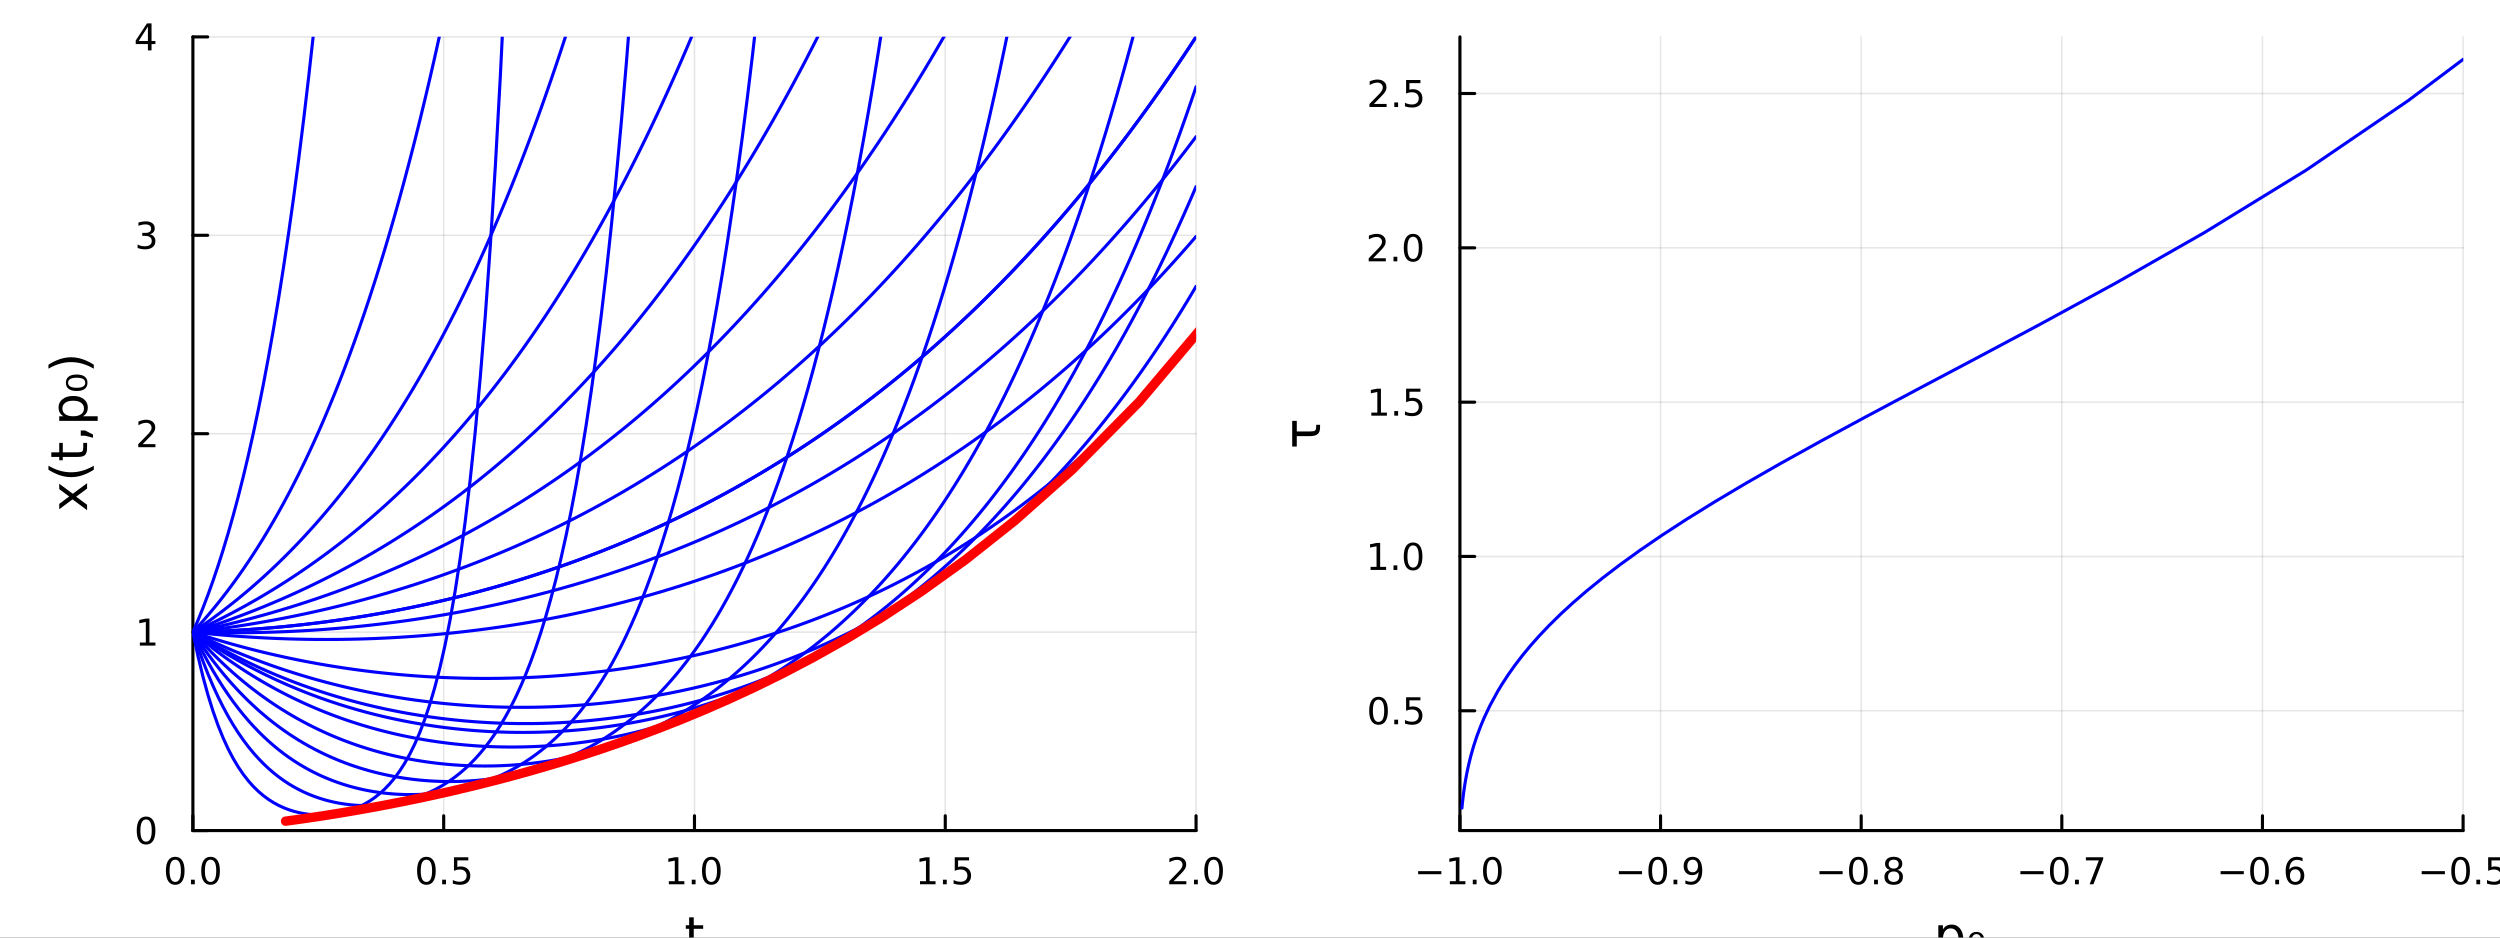 <?xml version="1.0" encoding="utf-8"?>
<svg xmlns="http://www.w3.org/2000/svg" xmlns:xlink="http://www.w3.org/1999/xlink" width="800" height="300" viewBox="0 0 3200 1200">
<rect x="0" y="0" width="3200" height="1200" fill="#333333" stroke="none"/>
<defs>
  <clipPath id="clip150">
    <rect x="0" y="0" width="3200" height="1200"/>
  </clipPath>
</defs>
<path clip-path="url(#clip150)" d="M0 1200 L3200 1200 L3200 0 L0 0  Z" fill="#ffffff" fill-rule="evenodd" fill-opacity="1"/>
<defs>
  <clipPath id="clip151">
    <rect x="640" y="0" width="2241" height="1200"/>
  </clipPath>
</defs>
<path clip-path="url(#clip150)" d="M246.907 1063.09 L1530.96 1063.09 L1530.96 47.244 L246.907 47.244  Z" fill="#ffffff" fill-rule="evenodd" fill-opacity="1"/>
<defs>
  <clipPath id="clip152">
    <rect x="246" y="47" width="1285" height="1017"/>
  </clipPath>
</defs>
<polyline clip-path="url(#clip152)" style="stroke:#000000; stroke-linecap:round; stroke-linejoin:round; stroke-width:2; stroke-opacity:0.1; fill:none" points="246.907,1063.09 246.907,47.244 "/>
<polyline clip-path="url(#clip152)" style="stroke:#000000; stroke-linecap:round; stroke-linejoin:round; stroke-width:2; stroke-opacity:0.1; fill:none" points="567.921,1063.09 567.921,47.244 "/>
<polyline clip-path="url(#clip152)" style="stroke:#000000; stroke-linecap:round; stroke-linejoin:round; stroke-width:2; stroke-opacity:0.1; fill:none" points="888.935,1063.09 888.935,47.244 "/>
<polyline clip-path="url(#clip152)" style="stroke:#000000; stroke-linecap:round; stroke-linejoin:round; stroke-width:2; stroke-opacity:0.1; fill:none" points="1209.95,1063.09 1209.95,47.244 "/>
<polyline clip-path="url(#clip152)" style="stroke:#000000; stroke-linecap:round; stroke-linejoin:round; stroke-width:2; stroke-opacity:0.1; fill:none" points="1530.96,1063.09 1530.96,47.244 "/>
<polyline clip-path="url(#clip150)" style="stroke:#000000; stroke-linecap:round; stroke-linejoin:round; stroke-width:4; stroke-opacity:1; fill:none" points="246.907,1063.09 1530.96,1063.09 "/>
<polyline clip-path="url(#clip150)" style="stroke:#000000; stroke-linecap:round; stroke-linejoin:round; stroke-width:4; stroke-opacity:1; fill:none" points="246.907,1063.09 246.907,1044.19 "/>
<polyline clip-path="url(#clip150)" style="stroke:#000000; stroke-linecap:round; stroke-linejoin:round; stroke-width:4; stroke-opacity:1; fill:none" points="567.921,1063.09 567.921,1044.19 "/>
<polyline clip-path="url(#clip150)" style="stroke:#000000; stroke-linecap:round; stroke-linejoin:round; stroke-width:4; stroke-opacity:1; fill:none" points="888.935,1063.09 888.935,1044.19 "/>
<polyline clip-path="url(#clip150)" style="stroke:#000000; stroke-linecap:round; stroke-linejoin:round; stroke-width:4; stroke-opacity:1; fill:none" points="1209.95,1063.09 1209.95,1044.19 "/>
<polyline clip-path="url(#clip150)" style="stroke:#000000; stroke-linecap:round; stroke-linejoin:round; stroke-width:4; stroke-opacity:1; fill:none" points="1530.96,1063.09 1530.96,1044.19 "/>
<path clip-path="url(#clip150)" d="M224.292 1100.41 Q220.68 1100.41 218.852 1103.97 Q217.046 1107.51 217.046 1114.64 Q217.046 1121.75 218.852 1125.32 Q220.68 1128.86 224.292 1128.86 Q227.926 1128.86 229.731 1125.32 Q231.56 1121.75 231.56 1114.64 Q231.56 1107.51 229.731 1103.97 Q227.926 1100.41 224.292 1100.41 M224.292 1096.7 Q230.102 1096.7 233.157 1101.31 Q236.236 1105.89 236.236 1114.64 Q236.236 1123.37 233.157 1127.98 Q230.102 1132.56 224.292 1132.56 Q218.481 1132.56 215.403 1127.98 Q212.347 1123.37 212.347 1114.64 Q212.347 1105.89 215.403 1101.31 Q218.481 1096.7 224.292 1096.7 Z" fill="#000000" fill-rule="nonzero" fill-opacity="1" /><path clip-path="url(#clip150)" d="M244.453 1126.01 L249.338 1126.01 L249.338 1131.89 L244.453 1131.89 L244.453 1126.01 Z" fill="#000000" fill-rule="nonzero" fill-opacity="1" /><path clip-path="url(#clip150)" d="M269.523 1100.41 Q265.912 1100.41 264.083 1103.97 Q262.277 1107.51 262.277 1114.64 Q262.277 1121.75 264.083 1125.32 Q265.912 1128.86 269.523 1128.86 Q273.157 1128.86 274.963 1125.32 Q276.791 1121.75 276.791 1114.64 Q276.791 1107.51 274.963 1103.97 Q273.157 1100.41 269.523 1100.41 M269.523 1096.7 Q275.333 1096.7 278.388 1101.31 Q281.467 1105.89 281.467 1114.64 Q281.467 1123.37 278.388 1127.98 Q275.333 1132.56 269.523 1132.56 Q263.713 1132.56 260.634 1127.98 Q257.578 1123.37 257.578 1114.64 Q257.578 1105.89 260.634 1101.31 Q263.713 1096.7 269.523 1096.7 Z" fill="#000000" fill-rule="nonzero" fill-opacity="1" /><path clip-path="url(#clip150)" d="M545.803 1100.41 Q542.192 1100.41 540.363 1103.97 Q538.558 1107.51 538.558 1114.64 Q538.558 1121.75 540.363 1125.32 Q542.192 1128.86 545.803 1128.86 Q549.437 1128.86 551.243 1125.32 Q553.071 1121.75 553.071 1114.64 Q553.071 1107.51 551.243 1103.97 Q549.437 1100.41 545.803 1100.41 M545.803 1096.7 Q551.613 1096.7 554.669 1101.31 Q557.747 1105.89 557.747 1114.64 Q557.747 1123.37 554.669 1127.98 Q551.613 1132.56 545.803 1132.56 Q539.993 1132.56 536.914 1127.98 Q533.859 1123.37 533.859 1114.64 Q533.859 1105.89 536.914 1101.31 Q539.993 1096.7 545.803 1096.7 Z" fill="#000000" fill-rule="nonzero" fill-opacity="1" /><path clip-path="url(#clip150)" d="M565.965 1126.01 L570.849 1126.01 L570.849 1131.89 L565.965 1131.89 L565.965 1126.01 Z" fill="#000000" fill-rule="nonzero" fill-opacity="1" /><path clip-path="url(#clip150)" d="M581.081 1097.33 L599.437 1097.33 L599.437 1101.27 L585.363 1101.27 L585.363 1109.74 Q586.381 1109.39 587.4 1109.23 Q588.418 1109.04 589.437 1109.04 Q595.224 1109.04 598.604 1112.21 Q601.983 1115.39 601.983 1120.8 Q601.983 1126.38 598.511 1129.48 Q595.039 1132.56 588.719 1132.56 Q586.543 1132.56 584.275 1132.19 Q582.03 1131.82 579.622 1131.08 L579.622 1126.38 Q581.706 1127.51 583.928 1128.07 Q586.15 1128.63 588.627 1128.63 Q592.631 1128.63 594.969 1126.52 Q597.307 1124.41 597.307 1120.8 Q597.307 1117.19 594.969 1115.08 Q592.631 1112.98 588.627 1112.98 Q586.752 1112.98 584.877 1113.39 Q583.025 1113.81 581.081 1114.69 L581.081 1097.33 Z" fill="#000000" fill-rule="nonzero" fill-opacity="1" /><path clip-path="url(#clip150)" d="M856.088 1127.95 L863.726 1127.95 L863.726 1101.59 L855.416 1103.26 L855.416 1099 L863.68 1097.33 L868.356 1097.33 L868.356 1127.95 L875.995 1127.95 L875.995 1131.89 L856.088 1131.89 L856.088 1127.95 Z" fill="#000000" fill-rule="nonzero" fill-opacity="1" /><path clip-path="url(#clip150)" d="M885.439 1126.01 L890.323 1126.01 L890.323 1131.89 L885.439 1131.89 L885.439 1126.01 Z" fill="#000000" fill-rule="nonzero" fill-opacity="1" /><path clip-path="url(#clip150)" d="M910.509 1100.41 Q906.897 1100.41 905.069 1103.97 Q903.263 1107.51 903.263 1114.64 Q903.263 1121.75 905.069 1125.32 Q906.897 1128.86 910.509 1128.86 Q914.143 1128.86 915.948 1125.32 Q917.777 1121.75 917.777 1114.64 Q917.777 1107.51 915.948 1103.97 Q914.143 1100.41 910.509 1100.41 M910.509 1096.7 Q916.319 1096.7 919.374 1101.31 Q922.453 1105.89 922.453 1114.64 Q922.453 1123.37 919.374 1127.98 Q916.319 1132.56 910.509 1132.56 Q904.698 1132.56 901.62 1127.98 Q898.564 1123.37 898.564 1114.64 Q898.564 1105.89 901.62 1101.31 Q904.698 1096.7 910.509 1096.7 Z" fill="#000000" fill-rule="nonzero" fill-opacity="1" /><path clip-path="url(#clip150)" d="M1177.6 1127.95 L1185.24 1127.95 L1185.24 1101.59 L1176.93 1103.26 L1176.93 1099 L1185.19 1097.33 L1189.87 1097.33 L1189.87 1127.95 L1197.51 1127.95 L1197.51 1131.89 L1177.6 1131.89 L1177.6 1127.95 Z" fill="#000000" fill-rule="nonzero" fill-opacity="1" /><path clip-path="url(#clip150)" d="M1206.95 1126.01 L1211.83 1126.01 L1211.83 1131.89 L1206.95 1131.89 L1206.95 1126.01 Z" fill="#000000" fill-rule="nonzero" fill-opacity="1" /><path clip-path="url(#clip150)" d="M1222.07 1097.33 L1240.42 1097.33 L1240.42 1101.27 L1226.35 1101.27 L1226.35 1109.74 Q1227.37 1109.39 1228.39 1109.23 Q1229.4 1109.04 1230.42 1109.04 Q1236.21 1109.04 1239.59 1112.21 Q1242.97 1115.39 1242.97 1120.8 Q1242.97 1126.38 1239.5 1129.48 Q1236.02 1132.56 1229.71 1132.56 Q1227.53 1132.56 1225.26 1132.19 Q1223.02 1131.82 1220.61 1131.08 L1220.61 1126.38 Q1222.69 1127.51 1224.91 1128.07 Q1227.14 1128.63 1229.61 1128.63 Q1233.62 1128.63 1235.96 1126.52 Q1238.29 1124.41 1238.29 1120.8 Q1238.29 1117.19 1235.96 1115.08 Q1233.62 1112.98 1229.61 1112.98 Q1227.74 1112.98 1225.86 1113.39 Q1224.01 1113.81 1222.07 1114.69 L1222.07 1097.33 Z" fill="#000000" fill-rule="nonzero" fill-opacity="1" /><path clip-path="url(#clip150)" d="M1502.2 1127.95 L1518.52 1127.95 L1518.52 1131.89 L1496.58 1131.89 L1496.58 1127.95 Q1499.24 1125.2 1503.82 1120.57 Q1508.43 1115.92 1509.61 1114.58 Q1511.85 1112.05 1512.73 1110.32 Q1513.64 1108.56 1513.64 1106.87 Q1513.64 1104.11 1511.69 1102.38 Q1509.77 1100.64 1506.67 1100.64 Q1504.47 1100.64 1502.02 1101.4 Q1499.58 1102.17 1496.81 1103.72 L1496.81 1099 Q1499.63 1097.86 1502.08 1097.28 Q1504.54 1096.7 1506.58 1096.7 Q1511.95 1096.7 1515.14 1099.39 Q1518.33 1102.08 1518.33 1106.57 Q1518.33 1108.7 1517.52 1110.62 Q1516.74 1112.51 1514.63 1115.11 Q1514.05 1115.78 1510.95 1119 Q1507.85 1122.19 1502.2 1127.95 Z" fill="#000000" fill-rule="nonzero" fill-opacity="1" /><path clip-path="url(#clip150)" d="M1528.33 1126.01 L1533.22 1126.01 L1533.22 1131.89 L1528.33 1131.89 L1528.33 1126.01 Z" fill="#000000" fill-rule="nonzero" fill-opacity="1" /><path clip-path="url(#clip150)" d="M1553.4 1100.41 Q1549.79 1100.41 1547.96 1103.97 Q1546.16 1107.51 1546.16 1114.64 Q1546.16 1121.75 1547.96 1125.32 Q1549.79 1128.86 1553.4 1128.86 Q1557.04 1128.86 1558.84 1125.32 Q1560.67 1121.75 1560.67 1114.64 Q1560.67 1107.51 1558.84 1103.97 Q1557.04 1100.41 1553.4 1100.41 M1553.4 1096.7 Q1559.21 1096.7 1562.27 1101.31 Q1565.35 1105.89 1565.35 1114.64 Q1565.35 1123.37 1562.27 1127.98 Q1559.21 1132.56 1553.4 1132.56 Q1547.59 1132.56 1544.52 1127.98 Q1541.46 1123.37 1541.46 1114.64 Q1541.46 1105.89 1544.52 1101.31 Q1547.59 1096.7 1553.4 1096.7 Z" fill="#000000" fill-rule="nonzero" fill-opacity="1" /><path clip-path="url(#clip150)" d="M887.996 1174.18 L887.996 1184.31 L900.059 1184.31 L900.059 1188.86 L887.996 1188.86 L887.996 1208.21 Q887.996 1212.57 889.173 1213.81 Q890.383 1215.05 894.043 1215.05 L900.059 1215.05 L900.059 1219.95 L894.043 1219.95 Q887.264 1219.95 884.685 1217.44 Q882.107 1214.89 882.107 1208.21 L882.107 1188.86 L877.811 1188.86 L877.811 1184.31 L882.107 1184.31 L882.107 1174.18 L887.996 1174.18 Z" fill="#000000" fill-rule="nonzero" fill-opacity="1" /><polyline clip-path="url(#clip152)" style="stroke:#000000; stroke-linecap:round; stroke-linejoin:round; stroke-width:2; stroke-opacity:0.1; fill:none" points="246.907,1063.09 1530.96,1063.09 "/>
<polyline clip-path="url(#clip152)" style="stroke:#000000; stroke-linecap:round; stroke-linejoin:round; stroke-width:2; stroke-opacity:0.1; fill:none" points="246.907,809.128 1530.96,809.128 "/>
<polyline clip-path="url(#clip152)" style="stroke:#000000; stroke-linecap:round; stroke-linejoin:round; stroke-width:2; stroke-opacity:0.1; fill:none" points="246.907,555.167 1530.96,555.167 "/>
<polyline clip-path="url(#clip152)" style="stroke:#000000; stroke-linecap:round; stroke-linejoin:round; stroke-width:2; stroke-opacity:0.1; fill:none" points="246.907,301.206 1530.96,301.206 "/>
<polyline clip-path="url(#clip152)" style="stroke:#000000; stroke-linecap:round; stroke-linejoin:round; stroke-width:2; stroke-opacity:0.1; fill:none" points="246.907,47.244 1530.96,47.244 "/>
<polyline clip-path="url(#clip150)" style="stroke:#000000; stroke-linecap:round; stroke-linejoin:round; stroke-width:4; stroke-opacity:1; fill:none" points="246.907,1063.09 246.907,47.244 "/>
<polyline clip-path="url(#clip150)" style="stroke:#000000; stroke-linecap:round; stroke-linejoin:round; stroke-width:4; stroke-opacity:1; fill:none" points="246.907,1063.09 265.805,1063.09 "/>
<polyline clip-path="url(#clip150)" style="stroke:#000000; stroke-linecap:round; stroke-linejoin:round; stroke-width:4; stroke-opacity:1; fill:none" points="246.907,809.128 265.805,809.128 "/>
<polyline clip-path="url(#clip150)" style="stroke:#000000; stroke-linecap:round; stroke-linejoin:round; stroke-width:4; stroke-opacity:1; fill:none" points="246.907,555.167 265.805,555.167 "/>
<polyline clip-path="url(#clip150)" style="stroke:#000000; stroke-linecap:round; stroke-linejoin:round; stroke-width:4; stroke-opacity:1; fill:none" points="246.907,301.206 265.805,301.206 "/>
<polyline clip-path="url(#clip150)" style="stroke:#000000; stroke-linecap:round; stroke-linejoin:round; stroke-width:4; stroke-opacity:1; fill:none" points="246.907,47.244 265.805,47.244 "/>
<path clip-path="url(#clip150)" d="M186.963 1048.89 Q183.352 1048.89 181.523 1052.45 Q179.717 1055.99 179.717 1063.12 Q179.717 1070.23 181.523 1073.8 Q183.352 1077.34 186.963 1077.34 Q190.597 1077.34 192.403 1073.8 Q194.231 1070.23 194.231 1063.12 Q194.231 1055.99 192.403 1052.45 Q190.597 1048.89 186.963 1048.89 M186.963 1045.18 Q192.773 1045.18 195.828 1049.79 Q198.907 1054.37 198.907 1063.12 Q198.907 1071.85 195.828 1076.46 Q192.773 1081.04 186.963 1081.04 Q181.153 1081.04 178.074 1076.46 Q175.018 1071.85 175.018 1063.12 Q175.018 1054.37 178.074 1049.79 Q181.153 1045.18 186.963 1045.18 Z" fill="#000000" fill-rule="nonzero" fill-opacity="1" /><path clip-path="url(#clip150)" d="M179 822.473 L186.639 822.473 L186.639 796.108 L178.329 797.774 L178.329 793.515 L186.592 791.848 L191.268 791.848 L191.268 822.473 L198.907 822.473 L198.907 826.408 L179 826.408 L179 822.473 Z" fill="#000000" fill-rule="nonzero" fill-opacity="1" /><path clip-path="url(#clip150)" d="M182.588 568.512 L198.907 568.512 L198.907 572.447 L176.963 572.447 L176.963 568.512 Q179.625 565.757 184.208 561.128 Q188.815 556.475 189.995 555.132 Q192.241 552.609 193.12 550.873 Q194.023 549.114 194.023 547.424 Q194.023 544.669 192.079 542.933 Q190.157 541.197 187.055 541.197 Q184.856 541.197 182.403 541.961 Q179.972 542.725 177.194 544.276 L177.194 539.554 Q180.018 538.419 182.472 537.841 Q184.926 537.262 186.963 537.262 Q192.333 537.262 195.528 539.947 Q198.722 542.632 198.722 547.123 Q198.722 549.253 197.912 551.174 Q197.125 553.072 195.018 555.665 Q194.44 556.336 191.338 559.554 Q188.236 562.748 182.588 568.512 Z" fill="#000000" fill-rule="nonzero" fill-opacity="1" /><path clip-path="url(#clip150)" d="M191.778 299.851 Q195.134 300.569 197.009 302.837 Q198.907 305.106 198.907 308.439 Q198.907 313.555 195.389 316.356 Q191.87 319.157 185.389 319.157 Q183.213 319.157 180.898 318.717 Q178.606 318.3 176.153 317.444 L176.153 312.93 Q178.097 314.064 180.412 314.643 Q182.727 315.222 185.25 315.222 Q189.648 315.222 191.94 313.486 Q194.254 311.749 194.254 308.439 Q194.254 305.384 192.102 303.671 Q189.972 301.935 186.153 301.935 L182.125 301.935 L182.125 298.092 L186.338 298.092 Q189.787 298.092 191.616 296.726 Q193.444 295.338 193.444 292.745 Q193.444 290.083 191.546 288.671 Q189.671 287.236 186.153 287.236 Q184.231 287.236 182.032 287.652 Q179.833 288.069 177.194 288.949 L177.194 284.782 Q179.856 284.041 182.171 283.671 Q184.509 283.301 186.569 283.301 Q191.893 283.301 194.995 285.731 Q198.097 288.138 198.097 292.259 Q198.097 295.129 196.453 297.12 Q194.81 299.087 191.778 299.851 Z" fill="#000000" fill-rule="nonzero" fill-opacity="1" /><path clip-path="url(#clip150)" d="M189.324 34.038 L177.518 52.487 L189.324 52.487 L189.324 34.038 M188.097 29.964 L193.977 29.964 L193.977 52.487 L198.907 52.487 L198.907 56.376 L193.977 56.376 L193.977 64.524 L189.324 64.524 L189.324 56.376 L173.722 56.376 L173.722 51.862 L188.097 29.964 Z" fill="#000000" fill-rule="nonzero" fill-opacity="1" /><path clip-path="url(#clip150)" d="M75.818 619.142 L93.165 632.033 L111.466 618.474 L111.466 625.381 L97.462 635.757 L111.466 646.133 L111.466 653.04 L92.815 639.194 L75.818 651.862 L75.818 644.955 L88.518 635.502 L75.818 626.049 L75.818 619.142 Z" fill="#000000" fill-rule="nonzero" fill-opacity="1" /><path clip-path="url(#clip150)" d="M62.005 596.13 Q69.325 600.395 76.487 602.464 Q83.648 604.533 91 604.533 Q98.353 604.533 105.578 602.464 Q112.771 600.363 120.06 596.13 L120.06 601.223 Q112.58 605.997 105.355 608.384 Q98.13 610.74 91 610.74 Q83.903 610.74 76.709 608.384 Q69.516 606.029 62.005 601.223 L62.005 596.13 Z" fill="#000000" fill-rule="nonzero" fill-opacity="1" /><path clip-path="url(#clip150)" d="M65.697 578.975 L75.818 578.975 L75.818 566.912 L80.37 566.912 L80.37 578.975 L99.721 578.975 Q104.082 578.975 105.323 577.797 Q106.565 576.588 106.565 572.927 L106.565 566.912 L111.466 566.912 L111.466 572.927 Q111.466 579.707 108.952 582.285 Q106.405 584.863 99.721 584.863 L80.37 584.863 L80.37 589.16 L75.818 589.16 L75.818 584.863 L65.697 584.863 L65.697 578.975 Z" fill="#000000" fill-rule="nonzero" fill-opacity="1" /><path clip-path="url(#clip150)" d="M103.382 557.713 L103.382 550.997 L108.856 550.997 L119.041 556.217 L119.041 560.323 L108.856 557.713 L103.382 557.713 Z" fill="#000000" fill-rule="nonzero" fill-opacity="1" /><path clip-path="url(#clip150)" d="M106.119 532.823 L125.025 532.823 L125.025 538.712 L75.818 538.712 L75.818 532.823 L81.229 532.823 Q78.046 530.977 76.518 528.176 Q74.959 525.344 74.959 521.429 Q74.959 514.936 80.115 510.893 Q85.271 506.819 93.674 506.819 Q102.077 506.819 107.233 510.893 Q112.389 514.936 112.389 521.429 Q112.389 525.344 110.861 528.176 Q109.302 530.977 106.119 532.823 M93.674 512.899 Q87.213 512.899 83.552 515.572 Q79.86 518.214 79.86 522.861 Q79.86 527.508 83.552 530.182 Q87.213 532.823 93.674 532.823 Q100.135 532.823 103.827 530.182 Q107.488 527.508 107.488 522.861 Q107.488 518.214 103.827 515.572 Q100.135 512.899 93.674 512.899 Z" fill="#000000" fill-rule="nonzero" fill-opacity="1" /><path clip-path="url(#clip150)" d="M89.918 485.112 Q87.181 486.704 87.181 489.918 Q87.181 493.133 89.918 494.725 Q92.656 496.348 98.13 496.348 Q103.636 496.348 106.374 494.725 Q109.111 493.133 109.111 489.918 Q109.111 486.704 106.374 485.112 Q103.636 483.489 98.13 483.489 Q92.656 483.489 89.918 485.112 M84.348 489.918 Q84.348 484.794 87.881 482.089 Q91.414 479.383 98.13 479.383 Q104.878 479.383 108.411 482.089 Q111.944 484.794 111.944 489.918 Q111.944 495.075 108.411 497.78 Q104.878 500.486 98.13 500.486 Q91.414 500.486 87.881 497.78 Q84.348 495.075 84.348 489.918 Z" fill="#000000" fill-rule="nonzero" fill-opacity="1" /><path clip-path="url(#clip150)" d="M62.005 471.904 L62.005 466.811 Q69.516 462.037 76.709 459.681 Q83.903 457.294 91 457.294 Q98.13 457.294 105.355 459.681 Q112.58 462.037 120.06 466.811 L120.06 471.904 Q112.771 467.67 105.578 465.601 Q98.353 463.501 91 463.501 Q83.648 463.501 76.487 465.601 Q69.325 467.67 62.005 471.904 Z" fill="#000000" fill-rule="nonzero" fill-opacity="1" /><polyline clip-path="url(#clip152)" style="stroke:#0000ff; stroke-linecap:round; stroke-linejoin:round; stroke-width:4; stroke-opacity:1; fill:none" points="246.907,809.128 253.36,811.244 259.812,813.316 266.265,815.346 272.717,817.332 279.17,819.277 285.622,821.18 292.075,823.041 298.527,824.861 304.98,826.639 311.433,828.378 317.885,830.076 324.338,831.734 330.79,833.352 337.243,834.93 343.695,836.47 350.148,837.97 356.6,839.432 363.053,840.856 369.505,842.241 375.958,843.588 382.41,844.898 388.863,846.17 395.316,847.404 401.768,848.602 408.221,849.763 414.673,850.887 421.126,851.975 427.578,853.026 434.031,854.042 440.483,855.021 446.936,855.965 453.388,856.873 459.841,857.746 466.293,858.583 472.746,859.385 479.199,860.153 485.651,860.885 492.104,861.582 498.556,862.245 505.009,862.874 511.461,863.468 517.914,864.028 524.366,864.553 530.819,865.045 537.271,865.502 543.724,865.926 550.176,866.315 556.629,866.671 563.081,866.993 569.534,867.281 575.987,867.536 582.439,867.757 588.892,867.944 595.344,868.098 601.797,868.219 608.249,868.306 614.702,868.359 621.154,868.379 627.607,868.366 634.059,868.319 640.512,868.239 646.964,868.125 653.417,867.978 659.87,867.797 666.322,867.582 672.775,867.334 679.227,867.053 685.68,866.737 692.132,866.388 698.585,866.005 705.037,865.589 711.49,865.138 717.942,864.653 724.395,864.134 730.847,863.581 737.3,862.994 743.753,862.372 750.205,861.716 756.658,861.026 763.11,860.3 769.563,859.54 776.015,858.744 782.468,857.914 788.92,857.048 795.373,856.147 801.825,855.211 808.278,854.238 814.73,853.23 821.183,852.186 827.636,851.105 834.088,849.988 840.541,848.835 846.993,847.644 853.446,846.417 859.898,845.152 866.351,843.85 872.803,842.51 879.256,841.132 885.708,839.717 892.161,838.262 898.613,836.77 905.066,835.238 911.518,833.667 917.971,832.057 924.424,830.407 930.876,828.717 937.329,826.986 943.781,825.215 950.234,823.404 956.686,821.551 963.139,819.656 969.591,817.72 976.044,815.742 982.496,813.721 988.949,811.657 995.401,809.55 1001.85,807.4 1008.31,805.205 1014.76,802.966 1021.21,800.683 1027.66,798.354 1034.12,795.98 1040.57,793.56 1047.02,791.094 1053.47,788.581 1059.93,786.021 1066.38,783.413 1072.83,780.757 1079.28,778.053 1085.74,775.299 1092.19,772.496 1098.64,769.644 1105.09,766.741 1111.55,763.786 1118,760.781 1124.45,757.723 1130.9,754.613 1137.36,751.45 1143.81,748.234 1150.26,744.963 1156.71,741.638 1163.17,738.258 1169.62,734.821 1176.07,731.328 1182.53,727.779 1188.98,724.171 1195.43,720.506 1201.88,716.781 1208.34,712.997 1214.79,709.153 1221.24,705.248 1227.69,701.282 1234.15,697.253 1240.6,693.162 1247.05,689.006 1253.5,684.787 1259.96,680.503 1266.41,676.153 1272.86,671.736 1279.31,667.252 1285.77,662.7 1292.22,658.08 1298.67,653.389 1305.12,648.629 1311.58,643.797 1318.03,638.893 1324.48,633.916 1330.93,628.866 1337.39,623.74 1343.84,618.54 1350.29,613.263 1356.74,607.908 1363.2,602.476 1369.65,596.964 1376.1,591.372 1382.55,585.699 1389.01,579.944 1395.46,574.106 1401.91,568.184 1408.36,562.177 1414.82,556.084 1421.27,549.904 1427.72,543.636 1434.17,537.278 1440.63,530.83 1447.08,524.291 1453.53,517.659 1459.98,510.933 1466.44,504.112 1472.89,497.195 1479.34,490.181 1485.79,483.069 1492.25,475.857 1498.7,468.544 1505.15,461.129 1511.6,453.61 1518.06,445.987 1524.51,438.257 1530.96,430.421 "/>
<polyline clip-path="url(#clip152)" style="stroke:#0000ff; stroke-linecap:round; stroke-linejoin:round; stroke-width:4; stroke-opacity:1; fill:none" points="246.907,809.128 253.36,812.317 259.812,815.44 266.265,818.497 272.717,821.491 279.17,824.422 285.622,827.29 292.075,830.096 298.527,832.841 304.98,835.526 311.433,838.151 317.885,840.718 324.338,843.226 330.79,845.676 337.243,848.07 343.695,850.407 350.148,852.689 356.6,854.915 363.053,857.087 369.505,859.205 375.958,861.27 382.41,863.282 388.863,865.241 395.316,867.148 401.768,869.005 408.221,870.81 414.673,872.565 421.126,874.27 427.578,875.926 434.031,877.533 440.483,879.091 446.936,880.601 453.388,882.063 459.841,883.477 466.293,884.845 472.746,886.166 479.199,887.44 485.651,888.669 492.104,889.852 498.556,890.989 505.009,892.082 511.461,893.129 517.914,894.133 524.366,895.091 530.819,896.006 537.271,896.877 543.724,897.705 550.176,898.489 556.629,899.23 563.081,899.929 569.534,900.584 575.987,901.197 582.439,901.767 588.892,902.296 595.344,902.782 601.797,903.226 608.249,903.628 614.702,903.989 621.154,904.308 627.607,904.585 634.059,904.821 640.512,905.015 646.964,905.168 653.417,905.279 659.87,905.349 666.322,905.378 672.775,905.366 679.227,905.312 685.68,905.217 692.132,905.081 698.585,904.903 705.037,904.684 711.49,904.423 717.942,904.121 724.395,903.777 730.847,903.391 737.3,902.963 743.753,902.494 750.205,901.982 756.658,901.429 763.11,900.833 769.563,900.194 776.015,899.513 782.468,898.789 788.92,898.022 795.373,897.211 801.825,896.358 808.278,895.46 814.73,894.519 821.183,893.533 827.636,892.504 834.088,891.429 840.541,890.309 846.993,889.145 853.446,887.934 859.898,886.678 866.351,885.375 872.803,884.026 879.256,882.631 885.708,881.187 892.161,879.697 898.613,878.158 905.066,876.57 911.518,874.934 917.971,873.249 924.424,871.514 930.876,869.728 937.329,867.892 943.781,866.005 950.234,864.067 956.686,862.076 963.139,860.032 969.591,857.936 976.044,855.785 982.496,853.58 988.949,851.321 995.401,849.006 1001.85,846.635 1008.31,844.207 1014.76,841.722 1021.21,839.178 1027.66,836.577 1034.12,833.916 1040.57,831.194 1047.02,828.412 1053.47,825.569 1059.93,822.664 1066.38,819.695 1072.83,816.663 1079.28,813.566 1085.74,810.404 1092.19,807.175 1098.64,803.88 1105.09,800.517 1111.55,797.084 1118,793.583 1124.45,790.01 1130.9,786.367 1137.36,782.65 1143.81,778.86 1150.26,774.996 1156.71,771.056 1163.17,767.04 1169.62,762.946 1176.07,758.774 1182.53,754.522 1188.98,750.189 1195.43,745.774 1201.88,741.276 1208.34,736.694 1214.79,732.026 1221.24,727.272 1227.69,722.429 1234.15,717.498 1240.6,712.476 1247.05,707.362 1253.5,702.155 1259.96,696.853 1266.41,691.455 1272.86,685.96 1279.31,680.366 1285.77,674.672 1292.22,668.877 1298.67,662.978 1305.12,656.974 1311.58,650.864 1318.03,644.646 1324.48,638.318 1330.93,631.879 1337.39,625.327 1343.84,618.66 1350.29,611.877 1356.74,604.976 1363.2,597.955 1369.65,590.812 1376.1,583.545 1382.55,576.153 1389.01,568.633 1395.46,560.984 1401.91,553.203 1408.36,545.288 1414.82,537.238 1421.27,529.051 1427.72,520.723 1434.17,512.253 1440.63,503.639 1447.08,494.879 1453.53,485.969 1459.98,476.909 1466.44,467.695 1472.89,458.325 1479.34,448.796 1485.79,439.107 1492.25,429.254 1498.7,419.235 1505.15,409.048 1511.6,398.689 1518.06,388.157 1524.51,377.447 1530.96,366.558 "/>
<polyline clip-path="url(#clip152)" style="stroke:#0000ff; stroke-linecap:round; stroke-linejoin:round; stroke-width:4; stroke-opacity:1; fill:none" points="246.907,809.128 253.36,809.829 259.812,810.501 266.265,811.147 272.717,811.764 279.17,812.355 285.622,812.918 292.075,813.453 298.527,813.962 304.98,814.443 311.433,814.898 317.885,815.325 324.338,815.726 330.79,816.099 337.243,816.446 343.695,816.765 350.148,817.058 356.6,817.324 363.053,817.563 369.505,817.776 375.958,817.962 382.41,818.121 388.863,818.253 395.316,818.359 401.768,818.438 408.221,818.491 414.673,818.517 421.126,818.516 427.578,818.488 434.031,818.434 440.483,818.353 446.936,818.246 453.388,818.112 459.841,817.951 466.293,817.764 472.746,817.55 479.199,817.309 485.651,817.041 492.104,816.747 498.556,816.425 505.009,816.077 511.461,815.702 517.914,815.3 524.366,814.871 530.819,814.415 537.271,813.932 543.724,813.422 550.176,812.884 556.629,812.32 563.081,811.728 569.534,811.108 575.987,810.461 582.439,809.787 588.892,809.085 595.344,808.356 601.797,807.598 608.249,806.813 614.702,806 621.154,805.159 627.607,804.29 634.059,803.392 640.512,802.467 646.964,801.513 653.417,800.53 659.87,799.519 666.322,798.479 672.775,797.411 679.227,796.313 685.68,795.186 692.132,794.031 698.585,792.845 705.037,791.631 711.49,790.387 717.942,789.113 724.395,787.809 730.847,786.476 737.3,785.112 743.753,783.718 750.205,782.293 756.658,780.838 763.11,779.352 769.563,777.836 776.015,776.288 782.468,774.709 788.92,773.099 795.373,771.457 801.825,769.783 808.278,768.077 814.73,766.339 821.183,764.569 827.636,762.766 834.088,760.931 840.541,759.063 846.993,757.161 853.446,755.227 859.898,753.258 866.351,751.256 872.803,749.22 879.256,747.15 885.708,745.046 892.161,742.907 898.613,740.732 905.066,738.523 911.518,736.279 917.971,733.999 924.424,731.683 930.876,729.331 937.329,726.942 943.781,724.517 950.234,722.055 956.686,719.556 963.139,717.02 969.591,714.446 976.044,711.834 982.496,709.183 988.949,706.494 995.401,703.766 1001.85,701 1008.31,698.193 1014.76,695.347 1021.21,692.461 1027.66,689.535 1034.12,686.567 1040.57,683.559 1047.02,680.51 1053.47,677.418 1059.93,674.285 1066.38,671.11 1072.83,667.891 1079.28,664.63 1085.74,661.325 1092.19,657.977 1098.64,654.584 1105.09,651.147 1111.55,647.665 1118,644.138 1124.45,640.565 1130.9,636.947 1137.36,633.281 1143.81,629.569 1150.26,625.81 1156.71,622.003 1163.17,618.148 1169.62,614.245 1176.07,610.293 1182.53,606.291 1188.98,602.24 1195.43,598.138 1201.88,593.986 1208.34,589.783 1214.79,585.528 1221.24,581.221 1227.69,576.862 1234.15,572.45 1240.6,567.984 1247.05,563.464 1253.5,558.89 1259.96,554.261 1266.41,549.577 1272.86,544.837 1279.31,540.04 1285.77,535.186 1292.22,530.275 1298.67,525.306 1305.12,520.278 1311.58,515.191 1318.03,510.044 1324.48,504.837 1330.93,499.57 1337.39,494.241 1343.84,488.85 1350.29,483.396 1356.74,477.88 1363.2,472.299 1369.65,466.654 1376.1,460.945 1382.55,455.169 1389.01,449.328 1395.46,443.42 1401.91,437.444 1408.36,431.4 1414.82,425.287 1421.27,419.105 1427.72,412.852 1434.17,406.529 1440.63,400.134 1447.08,393.667 1453.53,387.128 1459.98,380.514 1466.44,373.826 1472.89,367.063 1479.34,360.225 1485.79,353.31 1492.25,346.317 1498.7,339.246 1505.15,332.097 1511.6,324.868 1518.06,317.558 1524.51,310.168 1530.96,302.695 "/>
<polyline clip-path="url(#clip152)" style="stroke:#0000ff; stroke-linecap:round; stroke-linejoin:round; stroke-width:4; stroke-opacity:1; fill:none" points="246.907,809.128 253.36,813.073 259.812,816.931 266.265,820.703 272.717,824.391 279.17,827.996 285.622,831.519 292.075,834.962 298.527,838.325 304.98,841.611 311.433,844.819 317.885,847.951 324.338,851.009 330.79,853.993 337.243,856.904 343.695,859.743 350.148,862.512 356.6,865.211 363.053,867.841 369.505,870.403 375.958,872.898 382.41,875.328 388.863,877.692 395.316,879.991 401.768,882.227 408.221,884.4 414.673,886.51 421.126,888.56 427.578,890.548 434.031,892.477 440.483,894.346 446.936,896.157 453.388,897.91 459.841,899.605 466.293,901.243 472.746,902.825 479.199,904.352 485.651,905.823 492.104,907.239 498.556,908.602 505.009,909.91 511.461,911.166 517.914,912.368 524.366,913.518 530.819,914.617 537.271,915.663 543.724,916.658 550.176,917.603 556.629,918.496 563.081,919.34 569.534,920.133 575.987,920.877 582.439,921.571 588.892,922.217 595.344,922.813 601.797,923.36 608.249,923.859 614.702,924.309 621.154,924.711 627.607,925.065 634.059,925.371 640.512,925.63 646.964,925.84 653.417,926.003 659.87,926.118 666.322,926.185 672.775,926.205 679.227,926.177 685.68,926.101 692.132,925.978 698.585,925.808 705.037,925.589 711.49,925.323 717.942,925.009 724.395,924.646 730.847,924.236 737.3,923.777 743.753,923.27 750.205,922.715 756.658,922.11 763.11,921.457 769.563,920.754 776.015,920.002 782.468,919.2 788.92,918.348 795.373,917.446 801.825,916.493 808.278,915.489 814.73,914.433 821.183,913.327 827.636,912.168 834.088,910.956 840.541,909.692 846.993,908.374 853.446,907.002 859.898,905.577 866.351,904.096 872.803,902.56 879.256,900.969 885.708,899.321 892.161,897.616 898.613,895.853 905.066,894.033 911.518,892.153 917.971,890.214 924.424,888.215 930.876,886.156 937.329,884.034 943.781,881.851 950.234,879.604 956.686,877.294 963.139,874.919 969.591,872.479 976.044,869.972 982.496,867.398 988.949,864.757 995.401,862.046 1001.85,859.265 1008.31,856.414 1014.76,853.49 1021.21,850.494 1027.66,847.424 1034.12,844.279 1040.57,841.057 1047.02,837.759 1053.47,834.382 1059.93,830.926 1066.38,827.389 1072.83,823.77 1079.28,820.068 1085.74,816.281 1092.19,812.408 1098.64,808.449 1105.09,804.401 1111.55,800.262 1118,796.033 1124.45,791.711 1130.9,787.294 1137.36,782.781 1143.81,778.171 1150.26,773.462 1156.71,768.652 1163.17,763.74 1169.62,758.724 1176.07,753.602 1182.53,748.372 1188.98,743.033 1195.43,737.582 1201.88,732.019 1208.34,726.34 1214.79,720.544 1221.24,714.629 1227.69,708.593 1234.15,702.434 1240.6,696.149 1247.05,689.737 1253.5,683.195 1259.96,676.521 1266.41,669.712 1272.86,662.767 1279.31,655.682 1285.77,648.456 1292.22,641.086 1298.67,633.569 1305.12,625.902 1311.58,618.084 1318.03,610.111 1324.48,601.98 1330.93,593.689 1337.39,585.235 1343.84,576.614 1350.29,567.825 1356.74,558.863 1363.2,549.726 1369.65,540.411 1376.1,530.914 1382.55,521.231 1389.01,511.361 1395.46,501.298 1401.91,491.041 1408.36,480.584 1414.82,469.925 1421.27,459.059 1427.72,447.984 1434.17,436.694 1440.63,425.187 1447.08,413.458 1453.53,401.504 1459.98,389.319 1466.44,376.9 1472.89,364.242 1479.34,351.341 1485.79,338.193 1492.25,324.793 1498.7,311.136 1505.15,297.218 1511.6,283.034 1518.06,268.578 1524.51,253.846 1530.96,238.832 "/>
<polyline clip-path="url(#clip152)" style="stroke:#0000ff; stroke-linecap:round; stroke-linejoin:round; stroke-width:4; stroke-opacity:1; fill:none" points="246.907,809.128 253.36,809.317 259.812,809.481 266.265,809.618 272.717,809.73 279.17,809.816 285.622,809.876 292.075,809.91 298.527,809.919 304.98,809.902 311.433,809.859 317.885,809.791 324.338,809.696 330.79,809.576 337.243,809.431 343.695,809.259 350.148,809.062 356.6,808.838 363.053,808.589 369.505,808.315 375.958,808.014 382.41,807.687 388.863,807.334 395.316,806.956 401.768,806.551 408.221,806.12 414.673,805.663 421.126,805.18 427.578,804.671 434.031,804.136 440.483,803.574 446.936,802.986 453.388,802.371 459.841,801.73 466.293,801.062 472.746,800.368 479.199,799.647 485.651,798.899 492.104,798.124 498.556,797.322 505.009,796.494 511.461,795.638 517.914,794.755 524.366,793.845 530.819,792.907 537.271,791.942 543.724,790.95 550.176,789.929 556.629,788.881 563.081,787.806 569.534,786.702 575.987,785.57 582.439,784.41 588.892,783.221 595.344,782.004 601.797,780.759 608.249,779.485 614.702,778.181 621.154,776.85 627.607,775.488 634.059,774.098 640.512,772.678 646.964,771.229 653.417,769.75 659.87,768.242 666.322,766.703 672.775,765.134 679.227,763.535 685.68,761.906 692.132,760.246 698.585,758.555 705.037,756.833 711.49,755.08 717.942,753.296 724.395,751.48 730.847,749.632 737.3,747.753 743.753,745.842 750.205,743.898 756.658,741.922 763.11,739.914 769.563,737.872 776.015,735.797 782.468,733.69 788.92,731.548 795.373,729.373 801.825,727.164 808.278,724.921 814.73,722.644 821.183,720.332 827.636,717.985 834.088,715.603 840.541,713.185 846.993,710.733 853.446,708.244 859.898,705.719 866.351,703.158 872.803,700.56 879.256,697.926 885.708,695.254 892.161,692.545 898.613,689.799 905.066,687.014 911.518,684.191 917.971,681.33 924.424,678.43 930.876,675.49 937.329,672.512 943.781,669.494 950.234,666.435 956.686,663.337 963.139,660.197 969.591,657.017 976.044,653.795 982.496,650.532 988.949,647.227 995.401,643.88 1001.85,640.49 1008.31,637.057 1014.76,633.581 1021.21,630.061 1027.66,626.497 1034.12,622.889 1040.57,619.236 1047.02,615.538 1053.47,611.795 1059.93,608.005 1066.38,604.169 1072.83,600.287 1079.28,596.358 1085.74,592.381 1092.19,588.356 1098.64,584.283 1105.09,580.162 1111.55,575.991 1118,571.771 1124.45,567.501 1130.9,563.18 1137.36,558.809 1143.81,554.386 1150.26,549.912 1156.71,545.386 1163.17,540.807 1169.62,536.175 1176.07,531.489 1182.53,526.749 1188.98,521.955 1195.43,517.106 1201.88,512.201 1208.34,507.24 1214.79,502.223 1221.24,497.149 1227.69,492.017 1234.15,486.828 1240.6,481.579 1247.05,476.272 1253.5,470.905 1259.96,465.477 1266.41,459.989 1272.86,454.44 1279.31,448.829 1285.77,443.155 1292.22,437.419 1298.67,431.618 1305.12,425.754 1311.58,419.825 1318.03,413.83 1324.48,407.77 1330.93,401.642 1337.39,395.448 1343.84,389.186 1350.29,382.855 1356.74,376.455 1363.2,369.985 1369.65,363.445 1376.1,356.834 1382.55,350.151 1389.01,343.396 1395.46,336.567 1401.91,329.664 1408.36,322.687 1414.82,315.635 1421.27,308.507 1427.72,301.302 1434.17,294.02 1440.63,286.659 1447.08,279.219 1453.53,271.7 1459.98,264.101 1466.44,256.42 1472.89,248.657 1479.34,240.812 1485.79,232.883 1492.25,224.869 1498.7,216.77 1505.15,208.586 1511.6,200.314 1518.06,191.955 1524.51,183.507 1530.96,174.97 "/>
<polyline clip-path="url(#clip152)" style="stroke:#0000ff; stroke-linecap:round; stroke-linejoin:round; stroke-width:4; stroke-opacity:1; fill:none" points="246.907,809.128 253.36,813.561 259.812,817.891 266.265,822.119 272.717,826.248 279.17,830.28 285.622,834.215 292.075,838.055 298.527,841.803 304.98,845.459 311.433,849.026 317.885,852.504 324.338,855.895 330.79,859.201 337.243,862.422 343.695,865.561 350.148,868.618 356.6,871.594 363.053,874.492 369.505,877.312 375.958,880.055 382.41,882.722 388.863,885.315 395.316,887.835 401.768,890.282 408.221,892.658 414.673,894.963 421.126,897.199 427.578,899.367 434.031,901.467 440.483,903.5 446.936,905.468 453.388,907.37 459.841,909.208 466.293,910.983 472.746,912.694 479.199,914.344 485.651,915.932 492.104,917.459 498.556,918.927 505.009,920.334 511.461,921.683 517.914,922.974 524.366,924.206 530.819,925.381 537.271,926.5 543.724,927.562 550.176,928.568 556.629,929.518 563.081,930.414 569.534,931.254 575.987,932.04 582.439,932.772 588.892,933.45 595.344,934.075 601.797,934.646 608.249,935.165 614.702,935.63 621.154,936.043 627.607,936.404 634.059,936.712 640.512,936.968 646.964,937.172 653.417,937.324 659.87,937.424 666.322,937.472 672.775,937.468 679.227,937.412 685.68,937.305 692.132,937.145 698.585,936.934 705.037,936.67 711.49,936.355 717.942,935.986 724.395,935.566 730.847,935.093 737.3,934.567 743.753,933.988 750.205,933.355 756.658,932.669 763.11,931.929 769.563,931.135 776.015,930.287 782.468,929.383 788.92,928.425 795.373,927.411 801.825,926.341 808.278,925.214 814.73,924.031 821.183,922.79 827.636,921.491 834.088,920.133 840.541,918.717 846.993,917.241 853.446,915.705 859.898,914.108 866.351,912.449 872.803,910.728 879.256,908.945 885.708,907.097 892.161,905.186 898.613,903.209 905.066,901.166 911.518,899.056 917.971,896.879 924.424,894.632 930.876,892.317 937.329,889.931 943.781,887.473 950.234,884.943 956.686,882.339 963.139,879.66 969.591,876.906 976.044,874.075 982.496,871.166 988.949,868.178 995.401,865.109 1001.85,861.959 1008.31,858.725 1014.76,855.407 1021.21,852.004 1027.66,848.513 1034.12,844.933 1040.57,841.264 1047.02,837.503 1053.47,833.648 1059.93,829.699 1066.38,825.654 1072.83,821.511 1079.28,817.268 1085.74,812.923 1092.19,808.475 1098.64,803.922 1105.09,799.262 1111.55,794.493 1118,789.613 1124.45,784.62 1130.9,779.513 1137.36,774.288 1143.81,768.944 1150.26,763.478 1156.71,757.889 1163.17,752.174 1169.62,746.33 1176.07,740.356 1182.53,734.248 1188.98,728.004 1195.43,721.623 1201.88,715.1 1208.34,708.433 1214.79,701.62 1221.24,694.658 1227.69,687.544 1234.15,680.275 1240.6,672.847 1247.05,665.259 1253.5,657.506 1259.96,649.586 1266.41,641.495 1272.86,633.23 1279.31,624.787 1285.77,616.164 1292.22,607.356 1298.67,598.36 1305.12,589.171 1311.58,579.788 1318.03,570.204 1324.48,560.418 1330.93,550.423 1337.39,540.217 1343.84,529.795 1350.29,519.153 1356.74,508.286 1363.2,497.191 1369.65,485.861 1376.1,474.294 1382.55,462.483 1389.01,450.424 1395.46,438.112 1401.91,425.542 1408.36,412.709 1414.82,399.608 1421.27,386.232 1427.72,372.577 1434.17,358.637 1440.63,344.406 1447.08,329.878 1453.53,315.048 1459.98,299.908 1466.44,284.454 1472.89,268.678 1479.34,252.574 1485.79,236.135 1492.25,219.355 1498.7,202.227 1505.15,184.743 1511.6,166.897 1518.06,148.68 1524.51,130.086 1530.96,111.107 "/>
<polyline clip-path="url(#clip152)" style="stroke:#0000ff; stroke-linecap:round; stroke-linejoin:round; stroke-width:4; stroke-opacity:1; fill:none" points="246.907,809.128 253.36,808.958 259.812,808.762 266.265,808.54 272.717,808.293 279.17,808.02 285.622,807.72 292.075,807.395 298.527,807.044 304.98,806.667 311.433,806.264 317.885,805.835 324.338,805.38 330.79,804.898 337.243,804.391 343.695,803.857 350.148,803.297 356.6,802.711 363.053,802.098 369.505,801.459 375.958,800.793 382.41,800.101 388.863,799.382 395.316,798.636 401.768,797.864 408.221,797.064 414.673,796.238 421.126,795.384 427.578,794.504 434.031,793.596 440.483,792.661 446.936,791.698 453.388,790.708 459.841,789.691 466.293,788.645 472.746,787.572 479.199,786.471 485.651,785.341 492.104,784.184 498.556,782.998 505.009,781.784 511.461,780.542 517.914,779.27 524.366,777.97 530.819,776.642 537.271,775.284 543.724,773.896 550.176,772.48 556.629,771.034 563.081,769.558 569.534,768.053 575.987,766.518 582.439,764.953 588.892,763.357 595.344,761.731 601.797,760.075 608.249,758.387 614.702,756.669 621.154,754.92 627.607,753.14 634.059,751.328 640.512,749.485 646.964,747.609 653.417,745.702 659.87,743.763 666.322,741.791 672.775,739.786 679.227,737.749 685.68,735.679 692.132,733.576 698.585,731.439 705.037,729.269 711.49,727.065 717.942,724.826 724.395,722.554 730.847,720.247 737.3,717.905 743.753,715.528 750.205,713.116 756.658,710.668 763.11,708.185 769.563,705.666 776.015,703.11 782.468,700.518 788.92,697.889 795.373,695.223 801.825,692.52 808.278,689.779 814.73,687.001 821.183,684.184 827.636,681.329 834.088,678.435 840.541,675.502 846.993,672.53 853.446,669.519 859.898,666.467 866.351,663.375 872.803,660.243 879.256,657.07 885.708,653.855 892.161,650.599 898.613,647.302 905.066,643.962 911.518,640.579 917.971,637.154 924.424,633.686 930.876,630.174 937.329,626.618 943.781,623.018 950.234,619.373 956.686,615.684 963.139,611.949 969.591,608.168 976.044,604.341 982.496,600.468 988.949,596.547 995.401,592.58 1001.85,588.564 1008.31,584.501 1014.76,580.389 1021.21,576.228 1027.66,572.018 1034.12,567.758 1040.57,563.447 1047.02,559.086 1053.47,554.674 1059.93,550.211 1066.38,545.695 1072.83,541.127 1079.28,536.506 1085.74,531.832 1092.19,527.103 1098.64,522.321 1105.09,517.483 1111.55,512.591 1118,507.642 1124.45,502.637 1130.9,497.576 1137.36,492.457 1143.81,487.28 1150.26,482.044 1156.71,476.75 1163.17,471.397 1169.62,465.983 1176.07,460.509 1182.53,454.973 1188.98,449.377 1195.43,443.717 1201.88,437.995 1208.34,432.21 1214.79,426.361 1221.24,420.447 1227.69,414.468 1234.15,408.423 1240.6,402.312 1247.05,396.134 1253.5,389.888 1259.96,383.574 1266.41,377.191 1272.86,370.739 1279.31,364.216 1285.77,357.622 1292.22,350.957 1298.67,344.22 1305.12,337.41 1311.58,330.526 1318.03,323.568 1324.48,316.535 1330.93,309.426 1337.39,302.241 1343.84,294.979 1350.29,287.639 1356.74,280.22 1363.2,272.722 1369.65,265.144 1376.1,257.484 1382.55,249.744 1389.01,241.92 1395.46,234.014 1401.91,226.023 1408.36,217.947 1414.82,209.786 1421.27,201.539 1427.72,193.203 1434.17,184.78 1440.63,176.268 1447.08,167.666 1453.53,158.973 1459.98,150.188 1466.44,141.311 1472.89,132.34 1479.34,123.275 1485.79,114.114 1492.25,104.858 1498.7,95.504 1505.15,86.052 1511.6,76.501 1518.06,66.85 1524.51,57.098 1530.96,47.244 "/>
<polyline clip-path="url(#clip152)" style="stroke:#0000ff; stroke-linecap:round; stroke-linejoin:round; stroke-width:4; stroke-opacity:1; fill:none" points="246.907,809.128 253.36,808.958 259.812,808.762 266.265,808.54 272.717,808.293 279.17,808.02 285.622,807.72 292.075,807.395 298.527,807.044 304.98,806.667 311.433,806.264 317.885,805.835 324.338,805.38 330.79,804.898 337.243,804.391 343.695,803.857 350.148,803.297 356.6,802.711 363.053,802.098 369.505,801.459 375.958,800.793 382.41,800.101 388.863,799.382 395.316,798.636 401.768,797.864 408.221,797.064 414.673,796.238 421.126,795.384 427.578,794.504 434.031,793.596 440.483,792.661 446.936,791.698 453.388,790.708 459.841,789.691 466.293,788.645 472.746,787.572 479.199,786.471 485.651,785.341 492.104,784.184 498.556,782.998 505.009,781.784 511.461,780.542 517.914,779.27 524.366,777.97 530.819,776.642 537.271,775.284 543.724,773.896 550.176,772.48 556.629,771.034 563.081,769.558 569.534,768.053 575.987,766.518 582.439,764.953 588.892,763.357 595.344,761.731 601.797,760.075 608.249,758.387 614.702,756.669 621.154,754.92 627.607,753.14 634.059,751.328 640.512,749.485 646.964,747.609 653.417,745.702 659.87,743.763 666.322,741.791 672.775,739.786 679.227,737.749 685.68,735.679 692.132,733.576 698.585,731.439 705.037,729.269 711.49,727.065 717.942,724.826 724.395,722.554 730.847,720.247 737.3,717.905 743.753,715.528 750.205,713.116 756.658,710.668 763.11,708.185 769.563,705.666 776.015,703.11 782.468,700.518 788.92,697.889 795.373,695.223 801.825,692.52 808.278,689.779 814.73,687.001 821.183,684.184 827.636,681.329 834.088,678.435 840.541,675.502 846.993,672.53 853.446,669.519 859.898,666.467 866.351,663.375 872.803,660.243 879.256,657.07 885.708,653.855 892.161,650.599 898.613,647.302 905.066,643.962 911.518,640.579 917.971,637.154 924.424,633.686 930.876,630.174 937.329,626.618 943.781,623.018 950.234,619.373 956.686,615.684 963.139,611.949 969.591,608.168 976.044,604.341 982.496,600.468 988.949,596.547 995.401,592.58 1001.85,588.564 1008.31,584.501 1014.76,580.389 1021.21,576.228 1027.66,572.018 1034.12,567.758 1040.57,563.447 1047.02,559.086 1053.47,554.674 1059.93,550.211 1066.38,545.695 1072.83,541.127 1079.28,536.506 1085.74,531.832 1092.19,527.103 1098.64,522.321 1105.09,517.483 1111.55,512.591 1118,507.642 1124.45,502.637 1130.9,497.576 1137.36,492.457 1143.81,487.28 1150.26,482.044 1156.71,476.75 1163.17,471.397 1169.62,465.983 1176.07,460.509 1182.53,454.973 1188.98,449.377 1195.43,443.717 1201.88,437.995 1208.34,432.21 1214.79,426.361 1221.24,420.447 1227.69,414.468 1234.15,408.423 1240.6,402.312 1247.05,396.134 1253.5,389.888 1259.96,383.574 1266.41,377.191 1272.86,370.739 1279.31,364.216 1285.77,357.622 1292.22,350.957 1298.67,344.22 1305.12,337.41 1311.58,330.526 1318.03,323.568 1324.48,316.535 1330.93,309.426 1337.39,302.241 1343.84,294.979 1350.29,287.639 1356.74,280.22 1363.2,272.722 1369.65,265.144 1376.1,257.484 1382.55,249.744 1389.01,241.92 1395.46,234.014 1401.91,226.023 1408.36,217.947 1414.82,209.786 1421.27,201.539 1427.72,193.203 1434.17,184.78 1440.63,176.268 1447.08,167.666 1453.53,158.973 1459.98,150.188 1466.44,141.311 1472.89,132.34 1479.34,123.275 1485.79,114.114 1492.25,104.858 1498.7,95.504 1505.15,86.052 1511.6,76.501 1518.06,66.85 1524.51,57.098 1530.96,47.244 "/>
<polyline clip-path="url(#clip152)" style="stroke:#0000ff; stroke-linecap:round; stroke-linejoin:round; stroke-width:4; stroke-opacity:1; fill:none" points="246.907,809.128 253.36,814.557 259.812,819.844 266.265,824.993 272.717,830.005 279.17,834.885 285.622,839.635 292.075,844.257 298.527,848.755 304.98,853.13 311.433,857.385 317.885,861.524 324.338,865.547 330.79,869.458 337.243,873.258 343.695,876.95 350.148,880.536 356.6,884.018 363.053,887.398 369.505,890.677 375.958,893.858 382.41,896.943 388.863,899.933 395.316,902.83 401.768,905.636 408.221,908.352 414.673,910.979 421.126,913.52 427.578,915.976 434.031,918.348 440.483,920.637 446.936,922.845 453.388,924.973 459.841,927.022 466.293,928.994 472.746,930.889 479.199,932.709 485.651,934.454 492.104,936.127 498.556,937.726 505.009,939.255 511.461,940.712 517.914,942.1 524.366,943.419 530.819,944.67 537.271,945.853 543.724,946.969 550.176,948.02 556.629,949.004 563.081,949.924 569.534,950.779 575.987,951.569 582.439,952.297 588.892,952.961 595.344,953.562 601.797,954.101 608.249,954.578 614.702,954.993 621.154,955.346 627.607,955.638 634.059,955.869 640.512,956.038 646.964,956.146 653.417,956.194 659.87,956.18 666.322,956.106 672.775,955.97 679.227,955.774 685.68,955.516 692.132,955.197 698.585,954.816 705.037,954.374 711.49,953.87 717.942,953.303 724.395,952.674 730.847,951.982 737.3,951.226 743.753,950.407 750.205,949.523 756.658,948.575 763.11,947.562 769.563,946.482 776.015,945.336 782.468,944.123 788.92,942.842 795.373,941.493 801.825,940.074 808.278,938.585 814.73,937.025 821.183,935.393 827.636,933.689 834.088,931.91 840.541,930.057 846.993,928.128 853.446,926.122 859.898,924.038 866.351,921.874 872.803,919.631 879.256,917.305 885.708,914.896 892.161,912.403 898.613,909.824 905.066,907.157 911.518,904.401 917.971,901.555 924.424,898.617 930.876,895.585 937.329,892.458 943.781,889.233 950.234,885.909 956.686,882.485 963.139,878.957 969.591,875.324 976.044,871.584 982.496,867.735 988.949,863.775 995.401,859.701 1001.85,855.511 1008.31,851.202 1014.76,846.773 1021.21,842.22 1027.66,837.542 1034.12,832.735 1040.57,827.796 1047.02,822.724 1053.47,817.514 1059.93,812.165 1066.38,806.672 1072.83,801.033 1079.28,795.245 1085.74,789.304 1092.19,783.206 1098.64,776.95 1105.09,770.53 1111.55,763.943 1118,757.186 1124.45,750.254 1130.9,743.144 1137.36,735.851 1143.81,728.372 1150.26,720.703 1156.71,712.837 1163.17,704.773 1169.62,696.503 1176.07,688.025 1182.53,679.333 1188.98,670.422 1195.43,661.288 1201.88,651.924 1208.34,642.326 1214.79,632.488 1221.24,622.404 1227.69,612.069 1234.15,601.477 1240.6,590.622 1247.05,579.497 1253.5,568.096 1259.96,556.414 1266.41,544.442 1272.86,532.175 1279.31,519.605 1285.77,506.725 1292.22,493.528 1298.67,480.006 1305.12,466.152 1311.58,451.957 1318.03,437.414 1324.48,422.515 1330.93,407.249 1337.39,391.61 1343.84,375.589 1350.29,359.175 1356.74,342.36 1363.2,325.133 1369.65,307.486 1376.1,289.409 1382.55,270.89 1389.01,251.919 1395.46,232.486 1401.91,212.58 1408.36,192.188 1414.82,171.3 1421.27,149.903 1427.72,127.986 1434.17,105.535 1440.63,82.539 1447.08,58.983 1453.53,34.855 1459.98,10.141 1466.44,-15.174 1472.89,-41.103 1479.34,-67.662 1485.79,-94.866 1492.25,-122.73 1498.7,-151.27 1505.15,-180.502 1510.81,-206.717 "/>
<polyline clip-path="url(#clip152)" style="stroke:#0000ff; stroke-linecap:round; stroke-linejoin:round; stroke-width:4; stroke-opacity:1; fill:none" points="246.907,809.128 253.36,808.378 259.812,807.599 266.265,806.793 272.717,805.958 279.17,805.095 285.622,804.205 292.075,803.285 298.527,802.338 304.98,801.361 311.433,800.357 317.885,799.323 324.338,798.261 330.79,797.169 337.243,796.049 343.695,794.899 350.148,793.72 356.6,792.511 363.053,791.273 369.505,790.005 375.958,788.707 382.41,787.38 388.863,786.022 395.316,784.633 401.768,783.214 408.221,781.765 414.673,780.285 421.126,778.774 427.578,777.231 434.031,775.658 440.483,774.053 446.936,772.416 453.388,770.748 459.841,769.047 466.293,767.315 472.746,765.55 479.199,763.752 485.651,761.922 492.104,760.059 498.556,758.163 505.009,756.233 511.461,754.27 517.914,752.272 524.366,750.241 530.819,748.176 537.271,746.076 543.724,743.942 550.176,741.772 556.629,739.568 563.081,737.328 569.534,735.052 575.987,732.74 582.439,730.393 588.892,728.009 595.344,725.588 601.797,723.13 608.249,720.635 614.702,718.103 621.154,715.533 627.607,712.925 634.059,710.278 640.512,707.593 646.964,704.869 653.417,702.106 659.87,699.303 666.322,696.461 672.775,693.578 679.227,690.655 685.68,687.692 692.132,684.687 698.585,681.641 705.037,678.553 711.49,675.422 717.942,672.25 724.395,669.035 730.847,665.776 737.3,662.474 743.753,659.129 750.205,655.739 756.658,652.304 763.11,648.825 769.563,645.3 776.015,641.73 782.468,638.113 788.92,634.45 795.373,630.74 801.825,626.983 808.278,623.178 814.73,619.325 821.183,615.423 827.636,611.472 834.088,607.472 840.541,603.422 846.993,599.322 853.446,595.171 859.898,590.969 866.351,586.715 872.803,582.409 879.256,578.05 885.708,573.639 892.161,569.173 898.613,564.654 905.066,560.08 911.518,555.451 917.971,550.767 924.424,546.026 930.876,541.229 937.329,536.375 943.781,531.463 950.234,526.493 956.686,521.465 963.139,516.377 969.591,511.229 976.044,506.021 982.496,500.752 988.949,495.421 995.401,490.028 1001.85,484.573 1008.31,479.054 1014.76,473.471 1021.21,467.824 1027.66,462.112 1034.12,456.334 1040.57,450.489 1047.02,444.578 1053.47,438.598 1059.93,432.551 1066.38,426.434 1072.83,420.248 1079.28,413.992 1085.74,407.664 1092.19,401.265 1098.64,394.793 1105.09,388.248 1111.55,381.629 1118,374.936 1124.45,368.168 1130.9,361.323 1137.36,354.402 1143.81,347.403 1150.26,340.325 1156.71,333.169 1163.17,325.933 1169.62,318.616 1176.07,311.218 1182.53,303.737 1188.98,296.173 1195.43,288.526 1201.88,280.793 1208.34,272.975 1214.79,265.071 1221.24,257.079 1227.69,248.999 1234.15,240.83 1240.6,232.571 1247.05,224.221 1253.5,215.779 1259.96,207.245 1266.41,198.617 1272.86,189.894 1279.31,181.076 1285.77,172.161 1292.22,163.149 1298.67,154.038 1305.12,144.828 1311.58,135.518 1318.03,126.105 1324.48,116.591 1330.93,106.973 1337.39,97.25 1343.84,87.421 1350.29,77.486 1356.74,67.443 1363.2,57.291 1369.65,47.028 1376.1,36.655 1382.55,26.169 1389.01,15.57 1395.46,4.856 1401.91,-5.973 1408.36,-16.92 1414.82,-27.984 1421.27,-39.168 1427.72,-50.473 1434.17,-61.9 1440.63,-73.449 1447.08,-85.123 1453.53,-96.923 1459.98,-108.85 1466.44,-120.905 1472.89,-133.089 1479.34,-145.404 1485.79,-157.852 1492.25,-170.433 1498.7,-183.149 1505.15,-196.002 1510.48,-206.717 "/>
<polyline clip-path="url(#clip152)" style="stroke:#0000ff; stroke-linecap:round; stroke-linejoin:round; stroke-width:4; stroke-opacity:1; fill:none" points="246.907,809.128 253.36,816.43 259.812,823.496 266.265,830.333 272.717,836.948 279.17,843.346 285.622,849.535 292.075,855.52 298.527,861.307 304.98,866.901 311.433,872.308 317.885,877.532 324.338,882.579 330.79,887.454 337.243,892.161 343.695,896.705 350.148,901.09 356.6,905.32 363.053,909.399 369.505,913.332 375.958,917.122 382.41,920.772 388.863,924.286 395.316,927.668 401.768,930.92 408.221,934.046 414.673,937.049 421.126,939.932 427.578,942.697 434.031,945.347 440.483,947.884 446.936,950.312 453.388,952.631 459.841,954.846 466.293,956.956 472.746,958.966 479.199,960.876 485.651,962.688 492.104,964.405 498.556,966.027 505.009,967.557 511.461,968.995 517.914,970.343 524.366,971.603 530.819,972.776 537.271,973.862 543.724,974.863 550.176,975.78 556.629,976.613 563.081,977.364 569.534,978.033 575.987,978.62 582.439,979.127 588.892,979.554 595.344,979.901 601.797,980.169 608.249,980.357 614.702,980.466 621.154,980.497 627.607,980.448 634.059,980.321 640.512,980.114 646.964,979.829 653.417,979.464 659.87,979.018 666.322,978.493 672.775,977.887 679.227,977.199 685.68,976.43 692.132,975.577 698.585,974.642 705.037,973.621 711.49,972.515 717.942,971.323 724.395,970.043 730.847,968.674 737.3,967.215 743.753,965.664 750.205,964.021 756.658,962.282 763.11,960.448 769.563,958.515 776.015,956.483 782.468,954.348 788.92,952.11 795.373,949.766 801.825,947.314 808.278,944.751 814.73,942.075 821.183,939.283 827.636,936.373 834.088,933.343 840.541,930.188 846.993,926.906 853.446,923.494 859.898,919.949 866.351,916.267 872.803,912.445 879.256,908.48 885.708,904.366 892.161,900.101 898.613,895.68 905.066,891.099 911.518,886.354 917.971,881.44 924.424,876.353 930.876,871.088 937.329,865.639 943.781,860.001 950.234,854.169 956.686,848.138 963.139,841.902 969.591,835.454 976.044,828.789 982.496,821.9 988.949,814.781 995.401,807.425 1001.85,799.824 1008.31,791.972 1014.76,783.862 1021.21,775.484 1027.66,766.832 1034.12,757.896 1040.57,748.67 1047.02,739.143 1053.47,729.306 1059.93,719.151 1066.38,708.667 1072.83,697.845 1079.28,686.674 1085.74,675.144 1092.19,663.243 1098.64,650.96 1105.09,638.283 1111.55,625.201 1118,611.7 1124.45,597.769 1130.9,583.393 1137.36,568.558 1143.81,553.252 1150.26,537.458 1156.71,521.163 1163.17,504.35 1169.62,487.003 1176.07,469.106 1182.53,450.642 1188.98,431.593 1195.43,411.94 1201.88,391.666 1208.34,370.751 1214.79,349.174 1221.24,326.915 1227.69,303.954 1234.15,280.267 1240.6,255.833 1247.05,230.627 1253.5,204.627 1259.96,177.806 1266.41,150.14 1272.86,121.603 1279.31,92.166 1285.77,61.801 1292.22,30.481 1298.67,-1.826 1305.12,-35.15 1311.58,-69.523 1318.03,-104.978 1324.48,-141.548 1330.93,-179.269 1335.51,-206.717 "/>
<polyline clip-path="url(#clip152)" style="stroke:#0000ff; stroke-linecap:round; stroke-linejoin:round; stroke-width:4; stroke-opacity:1; fill:none" points="246.907,809.128 253.36,807.784 259.812,806.408 266.265,804.998 272.717,803.555 279.17,802.079 285.622,800.57 292.075,799.026 298.527,797.449 304.98,795.838 311.433,794.192 317.885,792.512 324.338,790.798 330.79,789.048 337.243,787.263 343.695,785.443 350.148,783.587 356.6,781.695 363.053,779.767 369.505,777.803 375.958,775.802 382.41,773.764 388.863,771.689 395.316,769.577 401.768,767.427 408.221,765.239 414.673,763.013 421.126,760.748 427.578,758.445 434.031,756.103 440.483,753.721 446.936,751.299 453.388,748.837 459.841,746.335 466.293,743.793 472.746,741.209 479.199,738.584 485.651,735.918 492.104,733.209 498.556,730.458 505.009,727.665 511.461,724.828 517.914,721.948 524.366,719.024 530.819,716.056 537.271,713.044 543.724,709.986 550.176,706.884 556.629,703.735 563.081,700.541 569.534,697.299 575.987,694.011 582.439,690.676 588.892,687.293 595.344,683.861 601.797,680.381 608.249,676.852 614.702,673.273 621.154,669.644 627.607,665.965 634.059,662.235 640.512,658.453 646.964,654.619 653.417,650.733 659.87,646.794 666.322,642.802 672.775,638.756 679.227,634.655 685.68,630.499 692.132,626.288 698.585,622.02 705.037,617.696 711.49,613.315 717.942,608.876 724.395,604.379 730.847,599.823 737.3,595.208 743.753,590.532 750.205,585.796 756.658,580.998 763.11,576.139 769.563,571.217 776.015,566.232 782.468,561.184 788.92,556.071 795.373,550.892 801.825,545.648 808.278,540.338 814.73,534.961 821.183,529.516 827.636,524.002 834.088,518.419 840.541,512.766 846.993,507.043 853.446,501.248 859.898,495.381 866.351,489.442 872.803,483.428 879.256,477.341 885.708,471.178 892.161,464.939 898.613,458.623 905.066,452.23 911.518,445.759 917.971,439.208 924.424,432.577 930.876,425.865 937.329,419.072 943.781,412.195 950.234,405.236 956.686,398.191 963.139,391.062 969.591,383.846 976.044,376.543 982.496,369.152 988.949,361.672 995.401,354.102 1001.85,346.441 1008.31,338.688 1014.76,330.842 1021.21,322.902 1027.66,314.867 1034.12,306.736 1040.57,298.508 1047.02,290.181 1053.47,281.756 1059.93,273.23 1066.38,264.603 1072.83,255.874 1079.28,247.041 1085.74,238.103 1092.19,229.059 1098.64,219.908 1105.09,210.649 1111.55,201.281 1118,191.802 1124.45,182.211 1130.9,172.507 1137.36,162.689 1143.81,152.755 1150.26,142.705 1156.71,132.536 1163.17,122.248 1169.62,111.839 1176.07,101.308 1182.53,90.654 1188.98,79.875 1195.43,68.969 1201.88,57.937 1208.34,46.775 1214.79,35.482 1221.24,24.058 1227.69,12.501 1234.15,0.808 1240.6,-11.021 1247.05,-22.987 1253.5,-35.093 1259.96,-47.34 1266.41,-59.729 1272.86,-72.263 1279.31,-84.942 1285.77,-97.769 1292.22,-110.744 1298.67,-123.87 1305.12,-137.149 1311.58,-150.581 1318.03,-164.169 1324.48,-177.915 1330.93,-191.82 1337.39,-205.886 1337.76,-206.717 "/>
<polyline clip-path="url(#clip152)" style="stroke:#0000ff; stroke-linecap:round; stroke-linejoin:round; stroke-width:4; stroke-opacity:1; fill:none" points="246.907,809.128 253.36,818.937 259.812,828.34 266.265,837.355 272.717,845.996 279.17,854.277 285.622,862.212 292.075,869.815 298.527,877.097 304.98,884.071 311.433,890.749 317.885,897.141 324.338,903.259 330.79,909.111 337.243,914.708 343.695,920.06 350.148,925.175 356.6,930.061 363.053,934.727 369.505,939.18 375.958,943.428 382.41,947.477 388.863,951.336 395.316,955.009 401.768,958.503 408.221,961.823 414.673,964.976 421.126,967.967 427.578,970.799 434.031,973.479 440.483,976.011 446.936,978.398 453.388,980.645 459.841,982.755 466.293,984.733 472.746,986.58 479.199,988.301 485.651,989.898 492.104,991.373 498.556,992.73 505.009,993.97 511.461,995.096 517.914,996.109 524.366,997.011 530.819,997.804 537.271,998.489 543.724,999.066 550.176,999.537 556.629,999.904 563.081,1000.17 569.534,1000.32 575.987,1000.38 582.439,1000.32 588.892,1000.17 595.344,999.911 601.797,999.548 608.249,999.079 614.702,998.504 621.154,997.823 627.607,997.033 634.059,996.133 640.512,995.123 646.964,994 653.417,992.763 659.87,991.409 666.322,989.936 672.775,988.343 679.227,986.625 685.68,984.781 692.132,982.807 698.585,980.7 705.037,978.456 711.49,976.073 717.942,973.545 724.395,970.869 730.847,968.04 737.3,965.053 743.753,961.905 750.205,958.588 756.658,955.099 763.11,951.43 769.563,947.577 776.015,943.532 782.468,939.289 788.92,934.841 795.373,930.181 801.825,925.3 808.278,920.192 814.73,914.846 821.183,909.255 827.636,903.409 834.088,897.298 840.541,890.913 846.993,884.243 853.446,877.276 859.898,870.002 866.351,862.408 872.803,854.481 879.256,846.208 885.708,837.577 892.161,828.572 898.613,819.178 905.066,809.38 911.518,799.162 917.971,788.507 924.424,777.397 930.876,765.813 937.329,753.737 943.781,741.149 950.234,728.027 956.686,714.35 963.139,700.096 969.591,685.24 976.044,669.758 982.496,653.625 988.949,636.813 995.401,619.295 1001.85,601.042 1008.31,582.024 1014.76,562.209 1021.21,541.563 1027.66,520.054 1034.12,497.646 1040.57,474.3 1047.02,449.979 1053.47,424.643 1059.93,398.249 1066.38,370.753 1072.83,342.111 1079.28,312.274 1085.74,281.194 1092.19,248.818 1098.64,215.093 1105.09,179.963 1111.55,143.371 1118,105.255 1124.45,65.552 1130.9,24.196 1137.36,-18.88 1143.81,-63.749 1150.26,-110.484 1156.71,-159.164 1162.77,-206.717 "/>
<polyline clip-path="url(#clip152)" style="stroke:#0000ff; stroke-linecap:round; stroke-linejoin:round; stroke-width:4; stroke-opacity:1; fill:none" points="246.907,809.128 253.36,807.091 259.812,805.012 266.265,802.891 272.717,800.727 279.17,798.52 285.622,796.269 292.075,793.975 298.527,791.636 304.98,789.254 311.433,786.826 317.885,784.352 324.338,781.834 330.79,779.268 337.243,776.657 343.695,773.998 350.148,771.292 356.6,768.538 363.053,765.736 369.505,762.885 375.958,759.985 382.41,757.035 388.863,754.035 395.316,750.984 401.768,747.882 408.221,744.728 414.673,741.522 421.126,738.264 427.578,734.952 434.031,731.586 440.483,728.166 446.936,724.69 453.388,721.16 459.841,717.573 466.293,713.93 472.746,710.229 479.199,706.47 485.651,702.653 492.104,698.777 498.556,694.841 505.009,690.845 511.461,686.787 517.914,682.668 524.366,678.487 530.819,674.242 537.271,669.934 543.724,665.561 550.176,661.122 556.629,656.618 563.081,652.048 569.534,647.409 575.987,642.703 582.439,637.928 588.892,633.083 595.344,628.167 601.797,623.18 608.249,618.121 614.702,612.989 621.154,607.783 627.607,602.502 634.059,597.146 640.512,591.714 646.964,586.204 653.417,580.616 659.87,574.948 666.322,569.201 672.775,563.373 679.227,557.462 685.68,551.469 692.132,545.392 698.585,539.23 705.037,532.982 711.49,526.647 717.942,520.224 724.395,513.711 730.847,507.109 737.3,500.416 743.753,493.63 750.205,486.751 756.658,479.777 763.11,472.708 769.563,465.542 776.015,458.278 782.468,450.914 788.92,443.45 795.373,435.885 801.825,428.217 808.278,420.444 814.73,412.566 821.183,404.582 827.636,396.489 834.088,388.287 840.541,379.974 846.993,371.55 853.446,363.011 859.898,354.358 866.351,345.589 872.803,336.702 879.256,327.696 885.708,318.569 892.161,309.32 898.613,299.948 905.066,290.45 911.518,280.826 917.971,271.073 924.424,261.19 930.876,251.176 937.329,241.029 943.781,230.746 950.234,220.328 956.686,209.771 963.139,199.074 969.591,188.235 976.044,177.253 982.496,166.125 988.949,154.85 995.401,143.427 1001.85,131.852 1008.31,120.125 1014.76,108.243 1021.21,96.204 1027.66,84.007 1034.12,71.649 1040.57,59.129 1047.02,46.444 1053.47,33.592 1059.93,20.571 1066.38,7.379 1072.83,-5.986 1079.28,-19.526 1085.74,-33.244 1092.19,-47.142 1098.64,-61.222 1105.09,-75.486 1111.55,-89.937 1118,-104.577 1124.45,-119.409 1130.9,-134.435 1137.36,-149.657 1143.81,-165.078 1150.26,-180.701 1156.71,-196.527 1160.83,-206.717 "/>
<polyline clip-path="url(#clip152)" style="stroke:#0000ff; stroke-linecap:round; stroke-linejoin:round; stroke-width:4; stroke-opacity:1; fill:none" points="246.907,809.128 253.36,822.597 259.812,835.325 266.265,847.353 272.717,858.717 279.17,869.452 285.622,879.591 292.075,889.166 298.527,898.206 304.98,906.738 311.433,914.789 317.885,922.384 324.338,929.546 330.79,936.297 337.243,942.658 343.695,948.648 350.148,954.287 356.6,959.59 363.053,964.575 369.505,969.257 375.958,973.65 382.41,977.768 388.863,981.624 395.316,985.229 401.768,988.594 408.221,991.73 414.673,994.647 421.126,997.353 427.578,999.856 434.031,1002.17 440.483,1004.29 446.936,1006.23 453.388,1007.99 459.841,1009.59 466.293,1011.02 472.746,1012.29 479.199,1013.41 485.651,1014.37 492.104,1015.18 498.556,1015.85 505.009,1016.37 511.461,1016.74 517.914,1016.98 524.366,1017.07 530.819,1017.02 537.271,1016.83 543.724,1016.49 550.176,1016.01 556.629,1015.39 563.081,1014.62 569.534,1013.7 575.987,1012.63 582.439,1011.41 588.892,1010.02 595.344,1008.48 601.797,1006.76 608.249,1004.87 614.702,1002.8 621.154,1000.55 627.607,998.102 634.059,995.455 640.512,992.601 646.964,989.53 653.417,986.232 659.87,982.698 666.322,978.916 672.775,974.876 679.227,970.564 685.68,965.968 692.132,961.072 698.585,955.863 705.037,950.324 711.49,944.438 717.942,938.187 724.395,931.551 730.847,924.511 737.3,917.044 743.753,909.128 750.205,900.739 756.658,891.849 763.11,882.433 769.563,872.461 776.015,861.903 782.468,850.725 788.92,838.895 795.373,826.374 801.825,813.125 808.278,799.107 814.73,784.276 821.183,768.588 827.636,751.994 834.088,734.442 840.541,715.879 846.993,696.248 853.446,675.488 859.898,653.536 866.351,630.323 872.803,605.779 879.256,579.828 885.708,552.39 892.161,523.381 898.613,492.711 905.066,460.286 911.518,426.006 917.971,389.766 924.424,351.455 930.876,310.954 937.329,268.138 943.781,222.877 950.234,175.03 956.686,124.451 963.139,70.984 969.591,14.465 976.044,-45.281 982.496,-108.437 988.949,-175.198 991.875,-206.717 "/>
<polyline clip-path="url(#clip152)" style="stroke:#0000ff; stroke-linecap:round; stroke-linejoin:round; stroke-width:4; stroke-opacity:1; fill:none" points="246.907,809.128 253.36,806.177 259.812,803.165 266.265,800.092 272.717,796.958 279.17,793.762 285.622,790.503 292.075,787.181 298.527,783.794 304.98,780.342 311.433,776.824 317.885,773.239 324.338,769.586 330.79,765.865 337.243,762.075 343.695,758.214 350.148,754.282 356.6,750.278 363.053,746.201 369.505,742.05 375.958,737.824 382.41,733.522 388.863,729.144 395.316,724.687 401.768,720.151 408.221,715.536 414.673,710.839 421.126,706.06 427.578,701.198 434.031,696.251 440.483,691.218 446.936,686.099 453.388,680.892 459.841,675.595 466.293,670.209 472.746,664.73 479.199,659.158 485.651,653.493 492.104,647.731 498.556,641.873 505.009,635.916 511.461,629.86 517.914,623.702 524.366,617.442 530.819,611.078 537.271,604.608 543.724,598.032 550.176,591.346 556.629,584.551 563.081,577.644 569.534,570.624 575.987,563.489 582.439,556.237 588.892,548.867 595.344,541.377 601.797,533.765 608.249,526.029 614.702,518.168 621.154,510.18 627.607,502.063 634.059,493.815 640.512,485.434 646.964,476.919 653.417,468.266 659.87,459.475 666.322,450.542 672.775,441.467 679.227,432.247 685.68,422.879 692.132,413.362 698.585,403.694 705.037,393.871 711.49,383.892 717.942,373.755 724.395,363.457 730.847,352.995 737.3,342.368 743.753,331.573 750.205,320.607 756.658,309.467 763.11,298.152 769.563,286.658 776.015,274.983 782.468,263.124 788.92,251.078 795.373,238.842 801.825,226.415 808.278,213.792 814.73,200.97 821.183,187.948 827.636,174.721 834.088,161.287 840.541,147.642 846.993,133.784 853.446,119.709 859.898,105.414 866.351,90.895 872.803,76.149 879.256,61.173 885.708,45.963 892.161,30.516 898.613,14.827 905.066,-1.106 911.518,-17.287 917.971,-33.721 924.424,-50.411 930.876,-67.36 937.329,-84.574 943.781,-102.055 950.234,-119.808 956.686,-137.837 963.139,-156.147 969.591,-174.741 976.044,-193.624 980.46,-206.717 "/>
<polyline clip-path="url(#clip152)" style="stroke:#0000ff; stroke-linecap:round; stroke-linejoin:round; stroke-width:4; stroke-opacity:1; fill:none" points="246.907,809.128 253.36,828.511 259.812,846.389 266.265,862.876 272.717,878.079 279.17,892.095 285.622,905.013 292.075,916.918 298.527,927.885 304.98,937.984 311.433,947.281 317.885,955.834 324.338,963.7 330.79,970.927 337.243,977.564 343.695,983.652 350.148,989.23 356.6,994.334 363.053,998.997 369.505,1003.25 375.958,1007.12 382.41,1010.63 388.863,1013.8 395.316,1016.65 401.768,1019.21 408.221,1021.49 414.673,1023.5 421.126,1025.25 427.578,1026.77 434.031,1028.05 440.483,1029.1 446.936,1029.94 453.388,1030.56 459.841,1030.98 466.293,1031.19 472.746,1031.19 479.199,1030.99 485.651,1030.59 492.104,1029.97 498.556,1029.15 505.009,1028.1 511.461,1026.83 517.914,1025.33 524.366,1023.59 530.819,1021.59 537.271,1019.33 543.724,1016.78 550.176,1013.94 556.629,1010.78 563.081,1007.29 569.534,1003.44 575.987,999.209 582.439,994.566 588.892,989.483 595.344,983.929 601.797,977.866 608.249,971.257 614.702,964.058 621.154,956.224 627.607,947.704 634.059,938.445 640.512,928.385 646.964,917.461 653.417,905.603 659.87,892.734 666.322,878.773 672.775,863.629 679.227,847.205 685.68,829.396 692.132,810.088 698.585,789.156 705.037,766.467 711.49,741.875 717.942,715.222 724.395,686.337 730.847,655.035 737.3,621.115 743.753,584.359 750.205,544.532 756.658,501.378 763.11,454.62 769.563,403.958 776.015,349.067 782.468,289.596 788.92,225.161 795.373,155.351 801.825,79.716 808.278,-2.227 814.73,-91.005 821.183,-187.188 822.432,-206.717 "/>
<polyline clip-path="url(#clip152)" style="stroke:#0000ff; stroke-linecap:round; stroke-linejoin:round; stroke-width:4; stroke-opacity:1; fill:none" points="246.907,809.128 253.36,804.78 259.812,800.331 266.265,795.78 272.717,791.125 279.17,786.365 285.622,781.498 292.075,776.522 298.527,771.435 304.98,766.234 311.433,760.919 317.885,755.486 324.338,749.934 330.79,744.261 337.243,738.464 343.695,732.542 350.148,726.491 356.6,720.31 363.053,713.996 369.505,707.546 375.958,700.959 382.41,694.232 388.863,687.361 395.316,680.345 401.768,673.18 408.221,665.865 414.673,658.395 421.126,650.768 427.578,642.982 434.031,635.033 440.483,626.918 446.936,618.633 453.388,610.177 459.841,601.545 466.293,592.734 472.746,583.741 479.199,574.562 485.651,565.193 492.104,555.632 498.556,545.874 505.009,535.915 511.461,525.752 517.914,515.381 524.366,504.798 530.819,493.998 537.271,482.977 543.724,471.732 550.176,460.257 556.629,448.549 563.081,436.603 569.534,424.413 575.987,411.977 582.439,399.287 588.892,386.341 595.344,373.132 601.797,359.656 608.249,345.907 614.702,331.88 621.154,317.569 627.607,302.97 634.059,288.076 640.512,272.882 646.964,257.381 653.417,241.568 659.87,225.436 666.322,208.98 672.775,192.193 679.227,175.068 685.68,157.599 692.132,139.779 698.585,121.602 705.037,103.059 711.49,84.144 717.942,64.85 724.395,45.168 730.847,25.092 737.3,4.614 743.753,-16.274 750.205,-37.581 756.658,-59.315 763.11,-81.483 769.563,-104.096 776.015,-127.16 782.468,-150.686 788.92,-174.683 795.373,-199.159 797.34,-206.717 "/>
<polyline clip-path="url(#clip152)" style="stroke:#0000ff; stroke-linecap:round; stroke-linejoin:round; stroke-width:4; stroke-opacity:1; fill:none" points="246.907,809.128 253.36,839.553 259.812,866.307 266.265,889.829 272.717,910.506 279.17,928.678 285.622,944.643 292.075,958.663 298.527,970.968 304.98,981.761 311.433,991.217 317.885,999.494 324.338,1006.73 330.79,1013.03 337.243,1018.52 343.695,1023.27 350.148,1027.37 356.6,1030.88 363.053,1033.87 369.505,1036.37 375.958,1038.44 382.41,1040.1 388.863,1041.38 395.316,1042.31 401.768,1042.89 408.221,1043.15 414.673,1043.07 421.126,1042.67 427.578,1041.93 434.031,1040.85 440.483,1039.4 446.936,1037.56 453.388,1035.3 459.841,1032.58 466.293,1029.36 472.746,1025.59 479.199,1021.21 485.651,1016.13 492.104,1010.29 498.556,1003.58 505.009,995.89 511.461,987.098 517.914,977.057 524.366,965.605 530.819,952.551 537.271,937.682 543.724,920.754 550.176,901.489 556.629,879.57 563.081,854.638 569.534,826.283 575.987,794.039 582.439,757.377 588.892,715.696 595.344,668.31 601.797,614.441 608.249,553.205 614.702,483.597 621.154,404.473 627.607,314.534 634.059,212.304 640.512,96.103 646.964,-35.977 653.417,-186.103 654.242,-206.717 "/>
<polyline clip-path="url(#clip152)" style="stroke:#0000ff; stroke-linecap:round; stroke-linejoin:round; stroke-width:4; stroke-opacity:1; fill:none" points="246.907,809.128 253.36,802.12 259.812,794.893 266.265,787.441 272.717,779.757 279.17,771.835 285.622,763.669 292.075,755.252 298.527,746.576 304.98,737.635 311.433,728.42 317.885,718.924 324.338,709.14 330.79,699.058 337.243,688.671 343.695,677.97 350.148,666.945 356.6,655.588 363.053,643.889 369.505,631.838 375.958,619.425 382.41,606.639 388.863,593.471 395.316,579.908 401.768,565.94 408.221,551.554 414.673,536.739 421.126,521.482 427.578,505.77 434.031,489.591 440.483,472.931 446.936,455.774 453.388,438.109 459.841,419.918 466.293,401.188 472.746,381.902 479.199,362.044 485.651,341.598 492.104,320.547 498.556,298.872 505.009,276.555 511.461,253.578 517.914,229.922 524.366,205.567 530.819,180.491 537.271,154.675 543.724,128.097 550.176,100.733 556.629,72.562 563.081,43.559 569.534,13.701 575.987,-17.038 582.439,-48.684 588.892,-81.264 595.344,-114.803 601.797,-149.332 608.249,-184.878 612.123,-206.717 "/>
<polyline clip-path="url(#clip152)" style="stroke:#0000ff; stroke-linecap:round; stroke-linejoin:round; stroke-width:4; stroke-opacity:1; fill:none" points="246.907,809.128 253.36,794.074 259.812,778.101 266.265,761.156 272.717,743.18 279.17,724.112 285.622,703.888 292.075,682.438 298.527,659.688 304.98,635.562 311.433,609.977 317.885,582.845 324.338,554.075 330.79,523.567 337.243,491.218 343.695,456.917 350.148,420.548 356.6,381.985 363.053,341.098 369.505,297.747 375.958,251.784 382.41,203.053 388.863,151.386 395.316,96.607 401.768,38.531 408.221,-23.043 414.673,-88.323 421.126,-157.533 425.492,-206.717 "/>
<polyline clip-path="url(#clip152)" style="stroke:#ff0000; stroke-linecap:round; stroke-linejoin:round; stroke-width:12; stroke-opacity:1; fill:none" points="365.495,1051.11 367.449,1050.85 379.429,1049.2 392.427,1047.35 406.446,1045.27 421.553,1042.92 437.813,1040.28 455.296,1037.32 474.03,1033.99 494.094,1030.24 514.92,1026.17 537.166,1021.59 553.662,1018.04 578.188,1012.53 607.886,1005.46 622.785,1001.75 644.081,996.246 662.2,991.374 682.569,985.686 702.598,979.87 723.846,973.451 745.672,966.584 768.587,959.066 792.496,950.876 817.629,941.872 844.063,931.949 871.983,920.945 901.55,908.682 932.98,894.928 966.52,879.394 1002.48,861.707 1041.22,841.384 1083.23,817.777 1129.11,790.002 1179.66,756.814 1235.93,716.404 1299.44,666.02 1372.37,601.229 1458.2,514.307 1562.76,390.511 1692.7,204.112 1836.94,-54.497 1923.03,-240.186 "/>
<path clip-path="url(#clip150)" d="M1868.7 1063.09 L3152.76 1063.09 L3152.76 47.244 L1868.7 47.244  Z" fill="#ffffff" fill-rule="evenodd" fill-opacity="1"/>
<defs>
  <clipPath id="clip153">
    <rect x="1868" y="47" width="1285" height="1017"/>
  </clipPath>
</defs>
<polyline clip-path="url(#clip153)" style="stroke:#000000; stroke-linecap:round; stroke-linejoin:round; stroke-width:2; stroke-opacity:0.1; fill:none" points="1868.7,1063.09 1868.7,47.244 "/>
<polyline clip-path="url(#clip153)" style="stroke:#000000; stroke-linecap:round; stroke-linejoin:round; stroke-width:2; stroke-opacity:0.1; fill:none" points="2125.51,1063.09 2125.51,47.244 "/>
<polyline clip-path="url(#clip153)" style="stroke:#000000; stroke-linecap:round; stroke-linejoin:round; stroke-width:2; stroke-opacity:0.1; fill:none" points="2382.32,1063.09 2382.32,47.244 "/>
<polyline clip-path="url(#clip153)" style="stroke:#000000; stroke-linecap:round; stroke-linejoin:round; stroke-width:2; stroke-opacity:0.1; fill:none" points="2639.13,1063.09 2639.13,47.244 "/>
<polyline clip-path="url(#clip153)" style="stroke:#000000; stroke-linecap:round; stroke-linejoin:round; stroke-width:2; stroke-opacity:0.1; fill:none" points="2895.94,1063.09 2895.94,47.244 "/>
<polyline clip-path="url(#clip153)" style="stroke:#000000; stroke-linecap:round; stroke-linejoin:round; stroke-width:2; stroke-opacity:0.1; fill:none" points="3152.76,1063.09 3152.76,47.244 "/>
<polyline clip-path="url(#clip150)" style="stroke:#000000; stroke-linecap:round; stroke-linejoin:round; stroke-width:4; stroke-opacity:1; fill:none" points="1868.7,1063.09 3152.76,1063.09 "/>
<polyline clip-path="url(#clip150)" style="stroke:#000000; stroke-linecap:round; stroke-linejoin:round; stroke-width:4; stroke-opacity:1; fill:none" points="1868.7,1063.09 1868.7,1044.19 "/>
<polyline clip-path="url(#clip150)" style="stroke:#000000; stroke-linecap:round; stroke-linejoin:round; stroke-width:4; stroke-opacity:1; fill:none" points="2125.51,1063.09 2125.51,1044.19 "/>
<polyline clip-path="url(#clip150)" style="stroke:#000000; stroke-linecap:round; stroke-linejoin:round; stroke-width:4; stroke-opacity:1; fill:none" points="2382.32,1063.09 2382.32,1044.19 "/>
<polyline clip-path="url(#clip150)" style="stroke:#000000; stroke-linecap:round; stroke-linejoin:round; stroke-width:4; stroke-opacity:1; fill:none" points="2639.13,1063.09 2639.13,1044.19 "/>
<polyline clip-path="url(#clip150)" style="stroke:#000000; stroke-linecap:round; stroke-linejoin:round; stroke-width:4; stroke-opacity:1; fill:none" points="2895.94,1063.09 2895.94,1044.19 "/>
<polyline clip-path="url(#clip150)" style="stroke:#000000; stroke-linecap:round; stroke-linejoin:round; stroke-width:4; stroke-opacity:1; fill:none" points="3152.76,1063.09 3152.76,1044.19 "/>
<path clip-path="url(#clip150)" d="M1815.23 1115.06 L1844.9 1115.06 L1844.9 1119 L1815.23 1119 L1815.23 1115.06 Z" fill="#000000" fill-rule="nonzero" fill-opacity="1" /><path clip-path="url(#clip150)" d="M1855.81 1127.95 L1863.45 1127.95 L1863.45 1101.59 L1855.14 1103.26 L1855.14 1099 L1863.4 1097.33 L1868.08 1097.33 L1868.08 1127.95 L1875.71 1127.95 L1875.71 1131.89 L1855.81 1131.89 L1855.81 1127.95 Z" fill="#000000" fill-rule="nonzero" fill-opacity="1" /><path clip-path="url(#clip150)" d="M1885.16 1126.01 L1890.04 1126.01 L1890.04 1131.89 L1885.16 1131.89 L1885.16 1126.01 Z" fill="#000000" fill-rule="nonzero" fill-opacity="1" /><path clip-path="url(#clip150)" d="M1910.23 1100.41 Q1906.62 1100.41 1904.79 1103.97 Q1902.98 1107.51 1902.98 1114.64 Q1902.98 1121.75 1904.79 1125.32 Q1906.62 1128.86 1910.23 1128.86 Q1913.86 1128.86 1915.67 1125.32 Q1917.5 1121.75 1917.5 1114.64 Q1917.5 1107.51 1915.67 1103.97 Q1913.86 1100.41 1910.23 1100.41 M1910.23 1096.7 Q1916.04 1096.7 1919.09 1101.31 Q1922.17 1105.89 1922.17 1114.64 Q1922.17 1123.37 1919.09 1127.98 Q1916.04 1132.56 1910.23 1132.56 Q1904.42 1132.56 1901.34 1127.98 Q1898.28 1123.37 1898.28 1114.64 Q1898.28 1105.89 1901.34 1101.31 Q1904.42 1096.7 1910.23 1096.7 Z" fill="#000000" fill-rule="nonzero" fill-opacity="1" /><path clip-path="url(#clip150)" d="M2072.13 1115.06 L2101.81 1115.06 L2101.81 1119 L2072.13 1119 L2072.13 1115.06 Z" fill="#000000" fill-rule="nonzero" fill-opacity="1" /><path clip-path="url(#clip150)" d="M2121.9 1100.41 Q2118.29 1100.41 2116.46 1103.97 Q2114.66 1107.51 2114.66 1114.64 Q2114.66 1121.75 2116.46 1125.32 Q2118.29 1128.86 2121.9 1128.86 Q2125.54 1128.86 2127.34 1125.32 Q2129.17 1121.75 2129.17 1114.64 Q2129.17 1107.51 2127.34 1103.97 Q2125.54 1100.41 2121.9 1100.41 M2121.9 1096.7 Q2127.71 1096.7 2130.77 1101.31 Q2133.85 1105.89 2133.85 1114.64 Q2133.85 1123.37 2130.77 1127.98 Q2127.71 1132.56 2121.9 1132.56 Q2116.09 1132.56 2113.01 1127.98 Q2109.96 1123.37 2109.96 1114.64 Q2109.96 1105.89 2113.01 1101.31 Q2116.09 1096.7 2121.9 1096.7 Z" fill="#000000" fill-rule="nonzero" fill-opacity="1" /><path clip-path="url(#clip150)" d="M2142.06 1126.01 L2146.95 1126.01 L2146.95 1131.89 L2142.06 1131.89 L2142.06 1126.01 Z" fill="#000000" fill-rule="nonzero" fill-opacity="1" /><path clip-path="url(#clip150)" d="M2157.27 1131.17 L2157.27 1126.91 Q2159.03 1127.75 2160.84 1128.19 Q2162.64 1128.63 2164.38 1128.63 Q2169.01 1128.63 2171.44 1125.52 Q2173.89 1122.4 2174.24 1116.06 Q2172.9 1118.05 2170.84 1119.11 Q2168.78 1120.18 2166.28 1120.18 Q2161.09 1120.18 2158.06 1117.05 Q2155.05 1113.9 2155.05 1108.46 Q2155.05 1103.14 2158.2 1099.92 Q2161.35 1096.7 2166.58 1096.7 Q2172.57 1096.7 2175.72 1101.31 Q2178.89 1105.89 2178.89 1114.64 Q2178.89 1122.82 2175 1127.7 Q2171.14 1132.56 2164.59 1132.56 Q2162.83 1132.56 2161.02 1132.21 Q2159.22 1131.87 2157.27 1131.17 M2166.58 1116.52 Q2169.72 1116.52 2171.55 1114.37 Q2173.41 1112.21 2173.41 1108.46 Q2173.41 1104.74 2171.55 1102.58 Q2169.72 1100.41 2166.58 1100.41 Q2163.43 1100.41 2161.58 1102.58 Q2159.75 1104.74 2159.75 1108.46 Q2159.75 1112.21 2161.58 1114.37 Q2163.43 1116.52 2166.58 1116.52 Z" fill="#000000" fill-rule="nonzero" fill-opacity="1" /><path clip-path="url(#clip150)" d="M2328.9 1115.06 L2358.57 1115.06 L2358.57 1119 L2328.9 1119 L2328.9 1115.06 Z" fill="#000000" fill-rule="nonzero" fill-opacity="1" /><path clip-path="url(#clip150)" d="M2378.67 1100.41 Q2375.05 1100.41 2373.23 1103.97 Q2371.42 1107.51 2371.42 1114.64 Q2371.42 1121.75 2373.23 1125.32 Q2375.05 1128.86 2378.67 1128.86 Q2382.3 1128.86 2384.11 1125.32 Q2385.93 1121.75 2385.93 1114.64 Q2385.93 1107.51 2384.11 1103.97 Q2382.3 1100.41 2378.67 1100.41 M2378.67 1096.7 Q2384.48 1096.7 2387.53 1101.31 Q2390.61 1105.89 2390.61 1114.64 Q2390.61 1123.37 2387.53 1127.98 Q2384.48 1132.56 2378.67 1132.56 Q2372.86 1132.56 2369.78 1127.98 Q2366.72 1123.37 2366.72 1114.64 Q2366.72 1105.89 2369.78 1101.31 Q2372.86 1096.7 2378.67 1096.7 Z" fill="#000000" fill-rule="nonzero" fill-opacity="1" /><path clip-path="url(#clip150)" d="M2398.83 1126.01 L2403.71 1126.01 L2403.71 1131.89 L2398.83 1131.89 L2398.83 1126.01 Z" fill="#000000" fill-rule="nonzero" fill-opacity="1" /><path clip-path="url(#clip150)" d="M2423.9 1115.48 Q2420.56 1115.48 2418.64 1117.26 Q2416.74 1119.04 2416.74 1122.17 Q2416.74 1125.29 2418.64 1127.08 Q2420.56 1128.86 2423.9 1128.86 Q2427.23 1128.86 2429.15 1127.08 Q2431.07 1125.27 2431.07 1122.17 Q2431.07 1119.04 2429.15 1117.26 Q2427.25 1115.48 2423.9 1115.48 M2419.22 1113.49 Q2416.21 1112.75 2414.52 1110.69 Q2412.86 1108.63 2412.86 1105.66 Q2412.86 1101.52 2415.8 1099.11 Q2418.76 1096.7 2423.9 1096.7 Q2429.06 1096.7 2432 1099.11 Q2434.94 1101.52 2434.94 1105.66 Q2434.94 1108.63 2433.25 1110.69 Q2431.58 1112.75 2428.6 1113.49 Q2431.98 1114.27 2433.85 1116.57 Q2435.75 1118.86 2435.75 1122.17 Q2435.75 1127.19 2432.67 1129.88 Q2429.61 1132.56 2423.9 1132.56 Q2418.18 1132.56 2415.1 1129.88 Q2412.05 1127.19 2412.05 1122.17 Q2412.05 1118.86 2413.94 1116.57 Q2415.84 1114.27 2419.22 1113.49 M2417.51 1106.1 Q2417.51 1108.79 2419.17 1110.29 Q2420.86 1111.8 2423.9 1111.8 Q2426.91 1111.8 2428.6 1110.29 Q2430.31 1108.79 2430.31 1106.1 Q2430.31 1103.42 2428.6 1101.91 Q2426.91 1100.41 2423.9 1100.41 Q2420.86 1100.41 2419.17 1101.91 Q2417.51 1103.42 2417.51 1106.1 Z" fill="#000000" fill-rule="nonzero" fill-opacity="1" /><path clip-path="url(#clip150)" d="M2586.11 1115.06 L2615.79 1115.06 L2615.79 1119 L2586.11 1119 L2586.11 1115.06 Z" fill="#000000" fill-rule="nonzero" fill-opacity="1" /><path clip-path="url(#clip150)" d="M2635.88 1100.41 Q2632.27 1100.41 2630.44 1103.97 Q2628.64 1107.51 2628.64 1114.64 Q2628.64 1121.75 2630.44 1125.32 Q2632.27 1128.86 2635.88 1128.86 Q2639.52 1128.86 2641.32 1125.32 Q2643.15 1121.75 2643.15 1114.64 Q2643.15 1107.51 2641.32 1103.97 Q2639.52 1100.41 2635.88 1100.41 M2635.88 1096.7 Q2641.69 1096.7 2644.75 1101.31 Q2647.83 1105.89 2647.83 1114.64 Q2647.83 1123.37 2644.75 1127.98 Q2641.69 1132.56 2635.88 1132.56 Q2630.07 1132.56 2626.99 1127.98 Q2623.94 1123.37 2623.94 1114.64 Q2623.94 1105.89 2626.99 1101.31 Q2630.07 1096.7 2635.88 1096.7 Z" fill="#000000" fill-rule="nonzero" fill-opacity="1" /><path clip-path="url(#clip150)" d="M2656.04 1126.01 L2660.93 1126.01 L2660.93 1131.89 L2656.04 1131.89 L2656.04 1126.01 Z" fill="#000000" fill-rule="nonzero" fill-opacity="1" /><path clip-path="url(#clip150)" d="M2669.93 1097.33 L2692.15 1097.33 L2692.15 1099.32 L2679.61 1131.89 L2674.72 1131.89 L2686.53 1101.27 L2669.93 1101.27 L2669.93 1097.33 Z" fill="#000000" fill-rule="nonzero" fill-opacity="1" /><path clip-path="url(#clip150)" d="M2842.39 1115.06 L2872.07 1115.06 L2872.07 1119 L2842.39 1119 L2842.39 1115.06 Z" fill="#000000" fill-rule="nonzero" fill-opacity="1" /><path clip-path="url(#clip150)" d="M2892.16 1100.41 Q2888.55 1100.41 2886.72 1103.97 Q2884.91 1107.51 2884.91 1114.64 Q2884.91 1121.75 2886.72 1125.32 Q2888.55 1128.86 2892.16 1128.86 Q2895.79 1128.86 2897.6 1125.32 Q2899.43 1121.75 2899.43 1114.64 Q2899.43 1107.51 2897.6 1103.97 Q2895.79 1100.41 2892.16 1100.41 M2892.16 1096.7 Q2897.97 1096.7 2901.03 1101.31 Q2904.1 1105.89 2904.1 1114.64 Q2904.1 1123.37 2901.03 1127.98 Q2897.97 1132.56 2892.16 1132.56 Q2886.35 1132.56 2883.27 1127.98 Q2880.22 1123.37 2880.22 1114.64 Q2880.22 1105.89 2883.27 1101.31 Q2886.35 1096.7 2892.16 1096.7 Z" fill="#000000" fill-rule="nonzero" fill-opacity="1" /><path clip-path="url(#clip150)" d="M2912.32 1126.01 L2917.21 1126.01 L2917.21 1131.89 L2912.32 1131.89 L2912.32 1126.01 Z" fill="#000000" fill-rule="nonzero" fill-opacity="1" /><path clip-path="url(#clip150)" d="M2937.97 1112.75 Q2934.82 1112.75 2932.97 1114.9 Q2931.14 1117.05 2931.14 1120.8 Q2931.14 1124.53 2932.97 1126.7 Q2934.82 1128.86 2937.97 1128.86 Q2941.12 1128.86 2942.95 1126.7 Q2944.8 1124.53 2944.8 1120.8 Q2944.8 1117.05 2942.95 1114.9 Q2941.12 1112.75 2937.97 1112.75 M2947.25 1098.09 L2947.25 1102.35 Q2945.49 1101.52 2943.69 1101.08 Q2941.91 1100.64 2940.15 1100.64 Q2935.52 1100.64 2933.06 1103.76 Q2930.63 1106.89 2930.29 1113.21 Q2931.65 1111.2 2933.71 1110.13 Q2935.77 1109.04 2938.25 1109.04 Q2943.46 1109.04 2946.47 1112.21 Q2949.5 1115.36 2949.5 1120.8 Q2949.5 1126.13 2946.35 1129.34 Q2943.2 1132.56 2937.97 1132.56 Q2931.97 1132.56 2928.8 1127.98 Q2925.63 1123.37 2925.63 1114.64 Q2925.63 1106.45 2929.52 1101.59 Q2933.41 1096.7 2939.96 1096.7 Q2941.72 1096.7 2943.5 1097.05 Q2945.31 1097.4 2947.25 1098.09 Z" fill="#000000" fill-rule="nonzero" fill-opacity="1" /><path clip-path="url(#clip150)" d="M3099.78 1115.06 L3129.46 1115.06 L3129.46 1119 L3099.78 1119 L3099.78 1115.06 Z" fill="#000000" fill-rule="nonzero" fill-opacity="1" /><path clip-path="url(#clip150)" d="M3149.55 1100.41 Q3145.94 1100.41 3144.11 1103.97 Q3142.3 1107.51 3142.3 1114.64 Q3142.3 1121.75 3144.11 1125.32 Q3145.94 1128.86 3149.55 1128.86 Q3153.18 1128.86 3154.99 1125.32 Q3156.82 1121.75 3156.82 1114.64 Q3156.82 1107.51 3154.99 1103.97 Q3153.18 1100.41 3149.55 1100.41 M3149.55 1096.7 Q3155.36 1096.7 3158.42 1101.31 Q3161.49 1105.89 3161.49 1114.64 Q3161.49 1123.37 3158.42 1127.98 Q3155.36 1132.56 3149.55 1132.56 Q3143.74 1132.56 3140.66 1127.98 Q3137.61 1123.37 3137.61 1114.64 Q3137.61 1105.89 3140.66 1101.31 Q3143.74 1096.7 3149.55 1096.7 Z" fill="#000000" fill-rule="nonzero" fill-opacity="1" /><path clip-path="url(#clip150)" d="M3169.71 1126.01 L3174.6 1126.01 L3174.6 1131.89 L3169.71 1131.89 L3169.71 1126.01 Z" fill="#000000" fill-rule="nonzero" fill-opacity="1" /><path clip-path="url(#clip150)" d="M3184.83 1097.33 L3203.18 1097.33 L3203.18 1101.27 L3189.11 1101.27 L3189.11 1109.74 Q3190.13 1109.39 3191.15 1109.23 Q3192.17 1109.04 3193.18 1109.04 Q3198.97 1109.04 3202.35 1112.21 Q3205.73 1115.39 3205.73 1120.8 Q3205.73 1126.38 3202.26 1129.48 Q3198.79 1132.56 3192.47 1132.56 Q3190.29 1132.56 3188.02 1132.19 Q3185.78 1131.82 3183.37 1131.08 L3183.37 1126.38 Q3185.45 1127.51 3187.67 1128.07 Q3189.9 1128.63 3192.37 1128.63 Q3196.38 1128.63 3198.72 1126.52 Q3201.05 1124.41 3201.05 1120.8 Q3201.05 1117.19 3198.72 1115.08 Q3196.38 1112.98 3192.37 1112.98 Q3190.5 1112.98 3188.62 1113.39 Q3186.77 1113.81 3184.83 1114.69 L3184.83 1097.33 Z" fill="#000000" fill-rule="nonzero" fill-opacity="1" /><path clip-path="url(#clip150)" d="M2486.95 1214.61 L2486.95 1233.51 L2481.06 1233.51 L2481.06 1184.31 L2486.95 1184.31 L2486.95 1189.72 Q2488.8 1186.53 2491.6 1185.01 Q2494.43 1183.45 2498.35 1183.45 Q2504.84 1183.45 2508.88 1188.6 Q2512.96 1193.76 2512.96 1202.16 Q2512.96 1210.56 2508.88 1215.72 Q2504.84 1220.88 2498.35 1220.88 Q2494.43 1220.88 2491.6 1219.35 Q2488.8 1217.79 2486.95 1214.61 M2506.88 1202.16 Q2506.88 1195.7 2504.2 1192.04 Q2501.56 1188.35 2496.91 1188.35 Q2492.27 1188.35 2489.59 1192.04 Q2486.95 1195.7 2486.95 1202.16 Q2486.95 1208.62 2489.59 1212.31 Q2492.27 1215.98 2496.91 1215.98 Q2501.56 1215.98 2504.2 1212.31 Q2506.88 1208.62 2506.88 1202.16 Z" fill="#000000" fill-rule="nonzero" fill-opacity="1" /><path clip-path="url(#clip150)" d="M2534.66 1198.41 Q2533.07 1195.67 2529.86 1195.67 Q2526.64 1195.67 2525.05 1198.41 Q2523.43 1201.14 2523.43 1206.62 Q2523.43 1212.12 2525.05 1214.86 Q2526.64 1217.6 2529.86 1217.6 Q2533.07 1217.6 2534.66 1214.86 Q2536.29 1212.12 2536.29 1206.62 Q2536.29 1201.14 2534.66 1198.41 M2529.86 1192.84 Q2534.98 1192.84 2537.69 1196.37 Q2540.39 1199.9 2540.39 1206.62 Q2540.39 1213.37 2537.69 1216.9 Q2534.98 1220.43 2529.86 1220.43 Q2524.7 1220.43 2522 1216.9 Q2519.29 1213.37 2519.29 1206.62 Q2519.29 1199.9 2522 1196.37 Q2524.7 1192.84 2529.86 1192.84 Z" fill="#000000" fill-rule="nonzero" fill-opacity="1" /><polyline clip-path="url(#clip153)" style="stroke:#000000; stroke-linecap:round; stroke-linejoin:round; stroke-width:2; stroke-opacity:0.1; fill:none" points="1868.7,909.788 3152.76,909.788 "/>
<polyline clip-path="url(#clip153)" style="stroke:#000000; stroke-linecap:round; stroke-linejoin:round; stroke-width:2; stroke-opacity:0.1; fill:none" points="1868.7,712.27 3152.76,712.27 "/>
<polyline clip-path="url(#clip153)" style="stroke:#000000; stroke-linecap:round; stroke-linejoin:round; stroke-width:2; stroke-opacity:0.1; fill:none" points="1868.7,514.752 3152.76,514.752 "/>
<polyline clip-path="url(#clip153)" style="stroke:#000000; stroke-linecap:round; stroke-linejoin:round; stroke-width:2; stroke-opacity:0.1; fill:none" points="1868.7,317.234 3152.76,317.234 "/>
<polyline clip-path="url(#clip153)" style="stroke:#000000; stroke-linecap:round; stroke-linejoin:round; stroke-width:2; stroke-opacity:0.1; fill:none" points="1868.7,119.716 3152.76,119.716 "/>
<polyline clip-path="url(#clip150)" style="stroke:#000000; stroke-linecap:round; stroke-linejoin:round; stroke-width:4; stroke-opacity:1; fill:none" points="1868.7,1063.09 1868.7,47.244 "/>
<polyline clip-path="url(#clip150)" style="stroke:#000000; stroke-linecap:round; stroke-linejoin:round; stroke-width:4; stroke-opacity:1; fill:none" points="1868.7,909.788 1887.6,909.788 "/>
<polyline clip-path="url(#clip150)" style="stroke:#000000; stroke-linecap:round; stroke-linejoin:round; stroke-width:4; stroke-opacity:1; fill:none" points="1868.7,712.27 1887.6,712.27 "/>
<polyline clip-path="url(#clip150)" style="stroke:#000000; stroke-linecap:round; stroke-linejoin:round; stroke-width:4; stroke-opacity:1; fill:none" points="1868.7,514.752 1887.6,514.752 "/>
<polyline clip-path="url(#clip150)" style="stroke:#000000; stroke-linecap:round; stroke-linejoin:round; stroke-width:4; stroke-opacity:1; fill:none" points="1868.7,317.234 1887.6,317.234 "/>
<polyline clip-path="url(#clip150)" style="stroke:#000000; stroke-linecap:round; stroke-linejoin:round; stroke-width:4; stroke-opacity:1; fill:none" points="1868.7,119.716 1887.6,119.716 "/>
<path clip-path="url(#clip150)" d="M1764.52 895.587 Q1760.91 895.587 1759.08 899.152 Q1757.28 902.693 1757.28 909.823 Q1757.28 916.929 1759.08 920.494 Q1760.91 924.036 1764.52 924.036 Q1768.16 924.036 1769.96 920.494 Q1771.79 916.929 1771.79 909.823 Q1771.79 902.693 1769.96 899.152 Q1768.16 895.587 1764.52 895.587 M1764.52 891.883 Q1770.33 891.883 1773.39 896.49 Q1776.47 901.073 1776.47 909.823 Q1776.47 918.55 1773.39 923.156 Q1770.33 927.739 1764.52 927.739 Q1758.71 927.739 1755.63 923.156 Q1752.58 918.55 1752.58 909.823 Q1752.58 901.073 1755.63 896.49 Q1758.71 891.883 1764.52 891.883 Z" fill="#000000" fill-rule="nonzero" fill-opacity="1" /><path clip-path="url(#clip150)" d="M1784.68 921.189 L1789.57 921.189 L1789.57 927.068 L1784.68 927.068 L1784.68 921.189 Z" fill="#000000" fill-rule="nonzero" fill-opacity="1" /><path clip-path="url(#clip150)" d="M1799.8 892.508 L1818.15 892.508 L1818.15 896.443 L1804.08 896.443 L1804.08 904.916 Q1805.1 904.568 1806.12 904.406 Q1807.14 904.221 1808.15 904.221 Q1813.94 904.221 1817.32 907.392 Q1820.7 910.564 1820.7 915.98 Q1820.7 921.559 1817.23 924.661 Q1813.76 927.739 1807.44 927.739 Q1805.26 927.739 1802.99 927.369 Q1800.75 926.999 1798.34 926.258 L1798.34 921.559 Q1800.42 922.693 1802.65 923.249 Q1804.87 923.804 1807.34 923.804 Q1811.35 923.804 1813.69 921.698 Q1816.03 919.591 1816.03 915.98 Q1816.03 912.369 1813.69 910.263 Q1811.35 908.156 1807.34 908.156 Q1805.47 908.156 1803.59 908.573 Q1801.74 908.99 1799.8 909.869 L1799.8 892.508 Z" fill="#000000" fill-rule="nonzero" fill-opacity="1" /><path clip-path="url(#clip150)" d="M1754.34 725.615 L1761.97 725.615 L1761.97 699.249 L1753.66 700.916 L1753.66 696.657 L1761.93 694.99 L1766.6 694.99 L1766.6 725.615 L1774.24 725.615 L1774.24 729.55 L1754.34 729.55 L1754.34 725.615 Z" fill="#000000" fill-rule="nonzero" fill-opacity="1" /><path clip-path="url(#clip150)" d="M1783.69 723.671 L1788.57 723.671 L1788.57 729.55 L1783.69 729.55 L1783.69 723.671 Z" fill="#000000" fill-rule="nonzero" fill-opacity="1" /><path clip-path="url(#clip150)" d="M1808.76 698.069 Q1805.15 698.069 1803.32 701.634 Q1801.51 705.175 1801.51 712.305 Q1801.51 719.411 1803.32 722.976 Q1805.15 726.518 1808.76 726.518 Q1812.39 726.518 1814.2 722.976 Q1816.03 719.411 1816.03 712.305 Q1816.03 705.175 1814.2 701.634 Q1812.39 698.069 1808.76 698.069 M1808.76 694.365 Q1814.57 694.365 1817.62 698.972 Q1820.7 703.555 1820.7 712.305 Q1820.7 721.032 1817.62 725.638 Q1814.57 730.221 1808.76 730.221 Q1802.95 730.221 1799.87 725.638 Q1796.81 721.032 1796.81 712.305 Q1796.81 703.555 1799.87 698.972 Q1802.95 694.365 1808.76 694.365 Z" fill="#000000" fill-rule="nonzero" fill-opacity="1" /><path clip-path="url(#clip150)" d="M1755.33 528.097 L1762.97 528.097 L1762.97 501.731 L1754.66 503.398 L1754.66 499.139 L1762.92 497.472 L1767.6 497.472 L1767.6 528.097 L1775.24 528.097 L1775.24 532.032 L1755.33 532.032 L1755.33 528.097 Z" fill="#000000" fill-rule="nonzero" fill-opacity="1" /><path clip-path="url(#clip150)" d="M1784.68 526.153 L1789.57 526.153 L1789.57 532.032 L1784.68 532.032 L1784.68 526.153 Z" fill="#000000" fill-rule="nonzero" fill-opacity="1" /><path clip-path="url(#clip150)" d="M1799.8 497.472 L1818.15 497.472 L1818.15 501.407 L1804.08 501.407 L1804.08 509.88 Q1805.1 509.532 1806.12 509.37 Q1807.14 509.185 1808.15 509.185 Q1813.94 509.185 1817.32 512.356 Q1820.7 515.528 1820.7 520.944 Q1820.7 526.523 1817.23 529.625 Q1813.76 532.703 1807.44 532.703 Q1805.26 532.703 1802.99 532.333 Q1800.75 531.963 1798.34 531.222 L1798.34 526.523 Q1800.42 527.657 1802.65 528.213 Q1804.87 528.768 1807.34 528.768 Q1811.35 528.768 1813.69 526.662 Q1816.03 524.555 1816.03 520.944 Q1816.03 517.333 1813.69 515.227 Q1811.35 513.12 1807.34 513.12 Q1805.47 513.12 1803.59 513.537 Q1801.74 513.954 1799.8 514.833 L1799.8 497.472 Z" fill="#000000" fill-rule="nonzero" fill-opacity="1" /><path clip-path="url(#clip150)" d="M1757.55 330.579 L1773.87 330.579 L1773.87 334.514 L1751.93 334.514 L1751.93 330.579 Q1754.59 327.824 1759.17 323.195 Q1763.78 318.542 1764.96 317.199 Q1767.21 314.676 1768.09 312.94 Q1768.99 311.181 1768.99 309.491 Q1768.99 306.737 1767.04 305 Q1765.12 303.264 1762.02 303.264 Q1759.82 303.264 1757.37 304.028 Q1754.94 304.792 1752.16 306.343 L1752.16 301.621 Q1754.98 300.487 1757.44 299.908 Q1759.89 299.329 1761.93 299.329 Q1767.3 299.329 1770.49 302.014 Q1773.69 304.7 1773.69 309.19 Q1773.69 311.32 1772.88 313.241 Q1772.09 315.139 1769.98 317.732 Q1769.41 318.403 1766.3 321.621 Q1763.2 324.815 1757.55 330.579 Z" fill="#000000" fill-rule="nonzero" fill-opacity="1" /><path clip-path="url(#clip150)" d="M1783.69 328.635 L1788.57 328.635 L1788.57 334.514 L1783.69 334.514 L1783.69 328.635 Z" fill="#000000" fill-rule="nonzero" fill-opacity="1" /><path clip-path="url(#clip150)" d="M1808.76 303.033 Q1805.15 303.033 1803.32 306.598 Q1801.51 310.139 1801.51 317.269 Q1801.51 324.375 1803.32 327.94 Q1805.15 331.482 1808.76 331.482 Q1812.39 331.482 1814.2 327.94 Q1816.03 324.375 1816.03 317.269 Q1816.03 310.139 1814.2 306.598 Q1812.39 303.033 1808.76 303.033 M1808.76 299.329 Q1814.57 299.329 1817.62 303.936 Q1820.7 308.519 1820.7 317.269 Q1820.7 325.996 1817.62 330.602 Q1814.57 335.185 1808.76 335.185 Q1802.95 335.185 1799.87 330.602 Q1796.81 325.996 1796.81 317.269 Q1796.81 308.519 1799.87 303.936 Q1802.95 299.329 1808.76 299.329 Z" fill="#000000" fill-rule="nonzero" fill-opacity="1" /><path clip-path="url(#clip150)" d="M1758.55 133.061 L1774.87 133.061 L1774.87 136.996 L1752.92 136.996 L1752.92 133.061 Q1755.59 130.306 1760.17 125.677 Q1764.78 121.024 1765.96 119.681 Q1768.2 117.158 1769.08 115.422 Q1769.98 113.663 1769.98 111.973 Q1769.98 109.219 1768.04 107.482 Q1766.12 105.746 1763.02 105.746 Q1760.82 105.746 1758.36 106.51 Q1755.93 107.274 1753.16 108.825 L1753.16 104.103 Q1755.98 102.969 1758.43 102.39 Q1760.89 101.811 1762.92 101.811 Q1768.29 101.811 1771.49 104.496 Q1774.68 107.181 1774.68 111.672 Q1774.68 113.802 1773.87 115.723 Q1773.09 117.621 1770.98 120.214 Q1770.4 120.885 1767.3 124.103 Q1764.2 127.297 1758.55 133.061 Z" fill="#000000" fill-rule="nonzero" fill-opacity="1" /><path clip-path="url(#clip150)" d="M1784.68 131.117 L1789.57 131.117 L1789.57 136.996 L1784.68 136.996 L1784.68 131.117 Z" fill="#000000" fill-rule="nonzero" fill-opacity="1" /><path clip-path="url(#clip150)" d="M1799.8 102.436 L1818.15 102.436 L1818.15 106.371 L1804.08 106.371 L1804.08 114.843 Q1805.1 114.496 1806.12 114.334 Q1807.14 114.149 1808.15 114.149 Q1813.94 114.149 1817.32 117.32 Q1820.7 120.492 1820.7 125.908 Q1820.7 131.487 1817.23 134.589 Q1813.76 137.667 1807.44 137.667 Q1805.26 137.667 1802.99 137.297 Q1800.75 136.927 1798.34 136.186 L1798.34 131.487 Q1800.42 132.621 1802.65 133.177 Q1804.87 133.732 1807.34 133.732 Q1811.35 133.732 1813.69 131.626 Q1816.03 129.519 1816.03 125.908 Q1816.03 122.297 1813.69 120.191 Q1811.35 118.084 1807.34 118.084 Q1805.47 118.084 1803.59 118.501 Q1801.74 118.918 1799.8 119.797 L1799.8 102.436 Z" fill="#000000" fill-rule="nonzero" fill-opacity="1" /><path clip-path="url(#clip150)" d="M1683.18 551.172 Q1684.71 550.027 1684.71 546.589 L1684.71 543.756 L1689.67 543.756 L1689.67 547.289 Q1689.67 553.019 1686.62 555.628 Q1683.5 558.238 1676.75 558.238 L1659.88 558.238 L1659.88 571.606 L1654.02 571.606 L1654.02 538.728 L1659.88 538.728 L1659.88 552.255 L1677.1 552.255 Q1681.72 552.255 1683.18 551.172 Z" fill="#000000" fill-rule="nonzero" fill-opacity="1" /><polyline clip-path="url(#clip153)" style="stroke:#0000ff; stroke-linecap:round; stroke-linejoin:round; stroke-width:4; stroke-opacity:1; fill:none" points="1871.27,1034.34 1871.38,1033.14 1872.12,1025.77 1873.05,1017.77 1874.22,1009.14 1875.69,999.847 1877.52,989.843 1879.81,979.086 1882.66,967.558 1886.18,955.213 1890.38,942.399 1895.54,928.712 1899.82,918.561 1906.96,903.471 1916.89,885.198 1922.42,876.03 1930.99,862.927 1938.9,851.779 1948.5,839.246 1958.66,826.922 1970.25,813.848 1983.01,800.419 1997.35,786.319 2013.34,771.609 2031.25,756.144 2051.3,739.879 2073.78,722.7 2098.98,704.508 2127.26,685.169 2159.01,664.532 2194.7,642.409 2234.83,618.568 2280.02,592.718 2330.96,564.489 2388.48,533.39 2453.59,498.764 2527.49,459.69 2611.8,414.815 2708.76,362.001 2821.69,297.671 2951.99,217.718 3082.25,128.965 3152.76,75.994 "/>
</svg>
